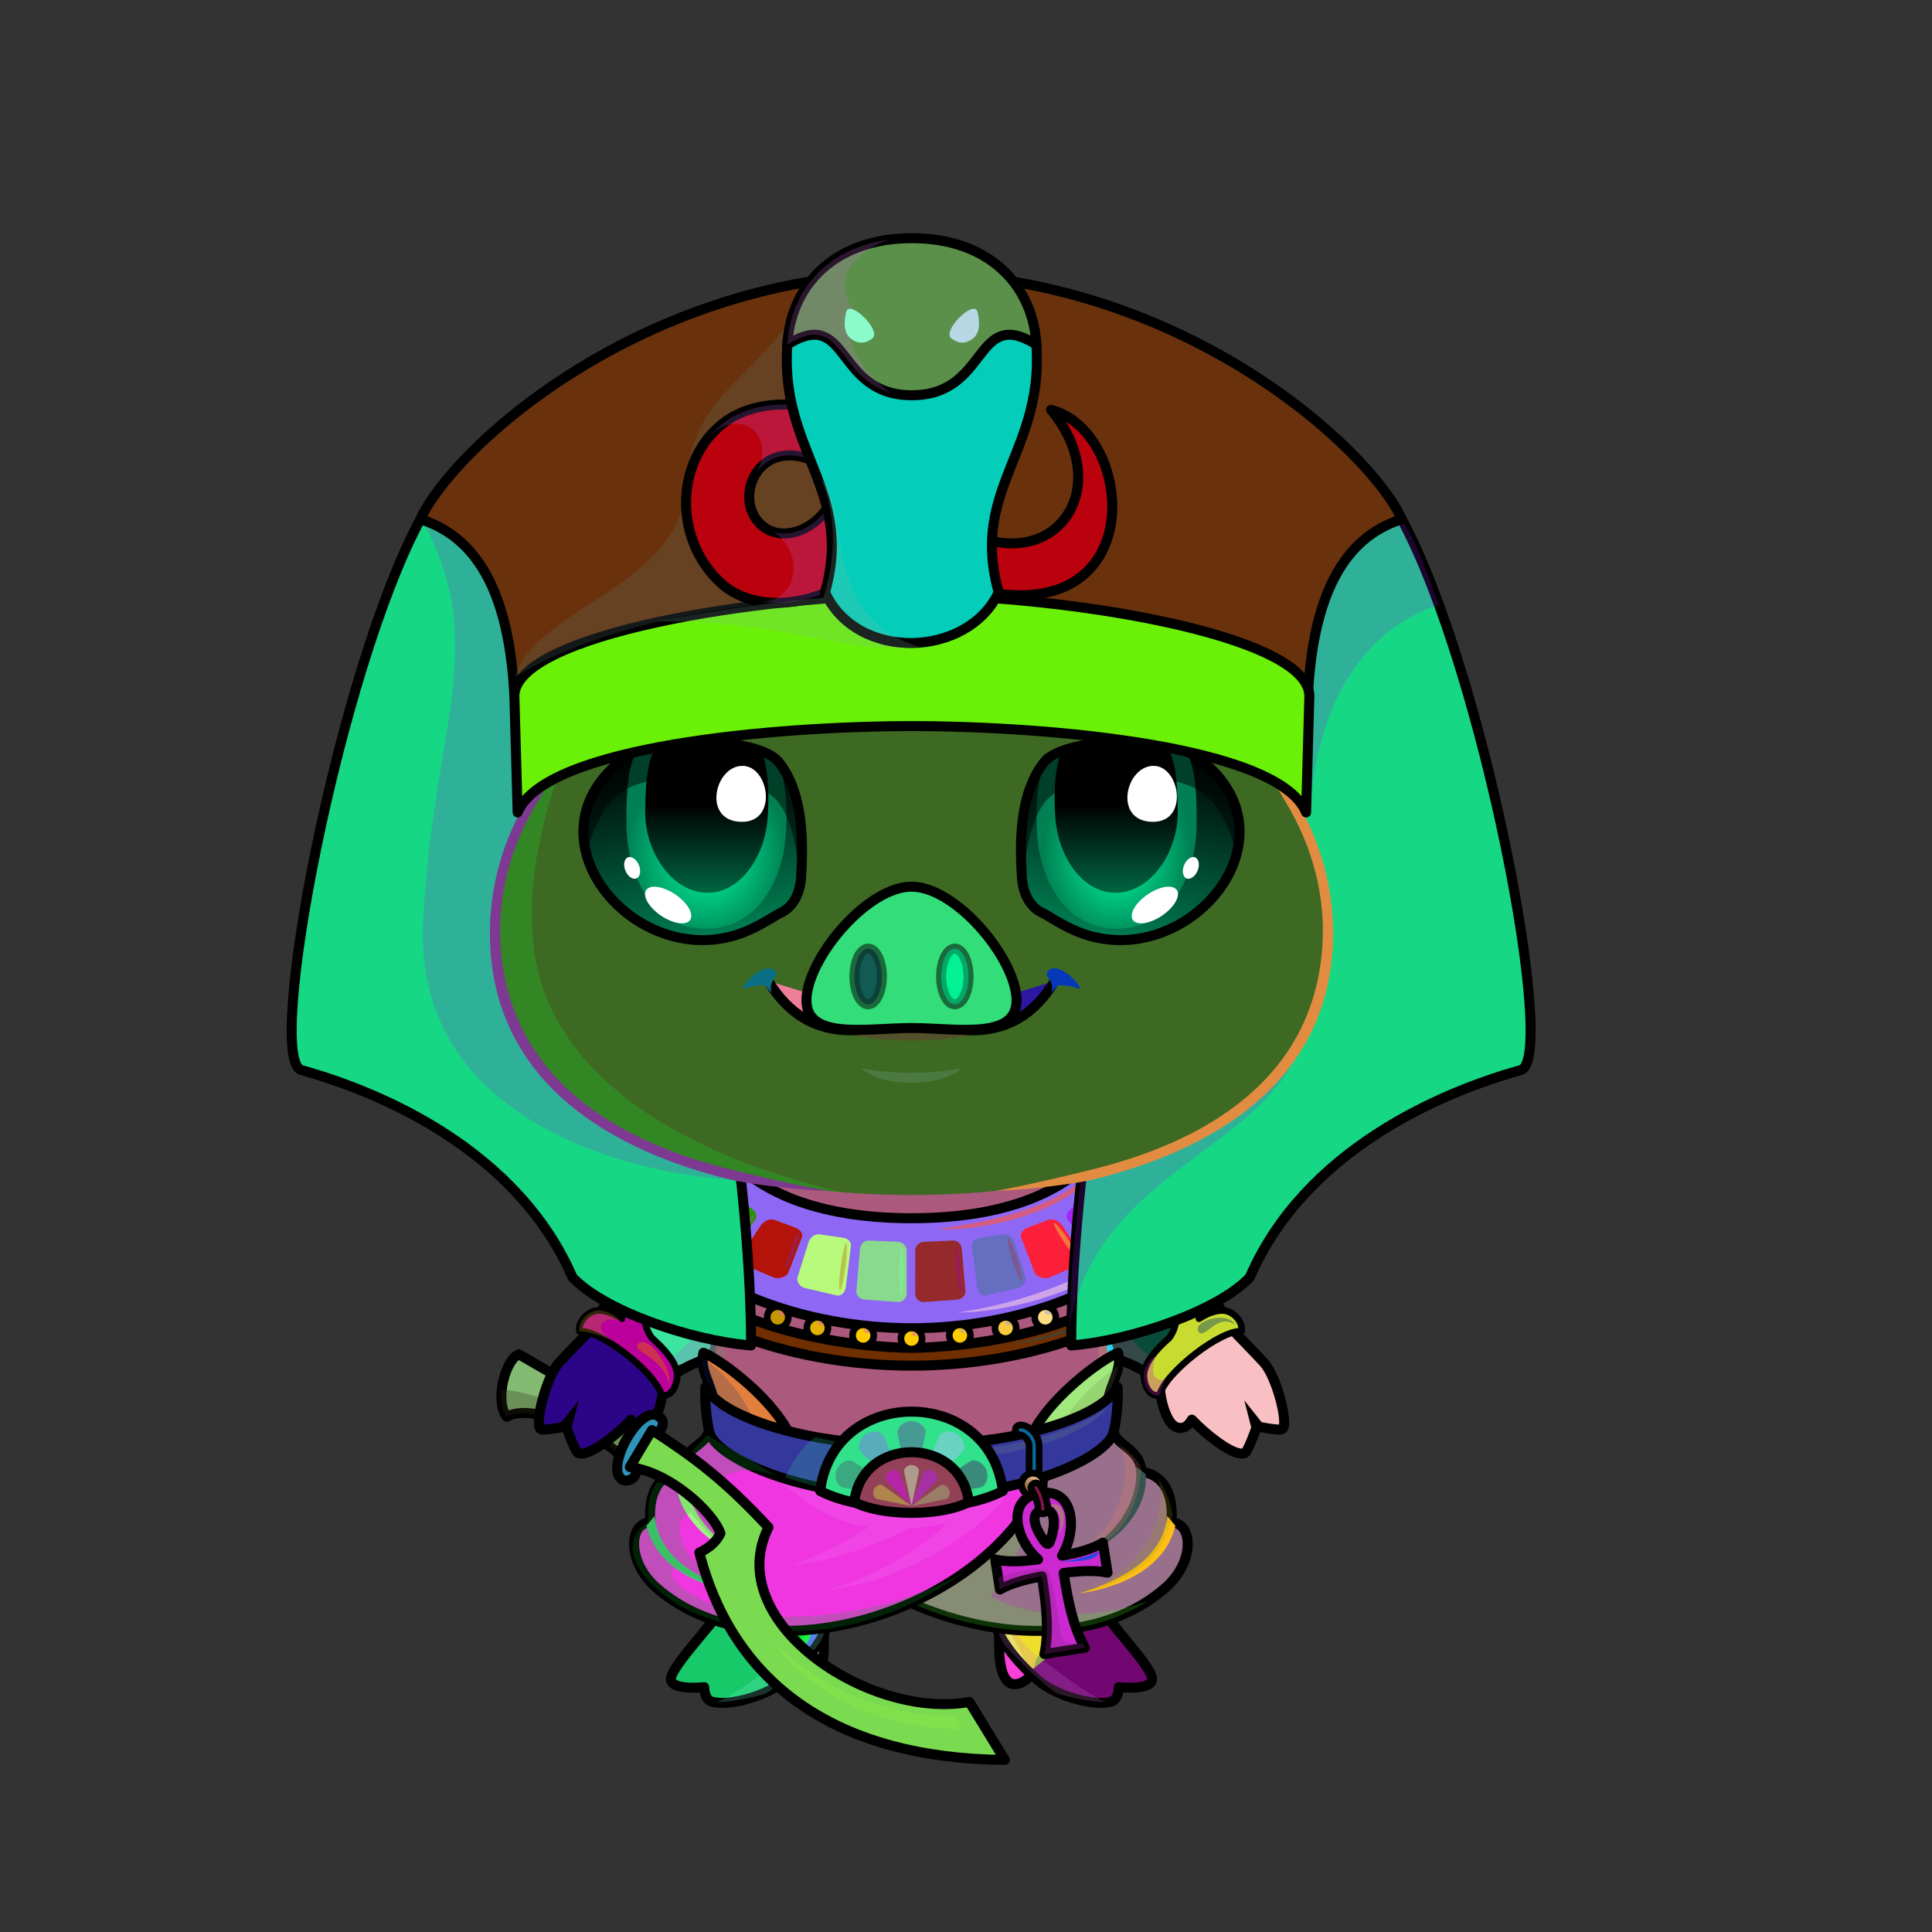 <svg xmlns="http://www.w3.org/2000/svg" xmlns:xlink="http://www.w3.org/1999/xlink" style="shape-rendering:geometricPrecision; text-rendering:geometricPrecision; image-rendering:optimizeQuality; fill-rule:evenodd; clip-rule:evenodd" version="1.1" viewBox="0 0 29000 29000" xml:space="preserve"><rect x="0" y="0" width="29000" height="29000" fill="#333333" stroke="none"/><defs><style type="text/css">.HatPharaohBack-Mediumfil23new {fill:url(#HatPharaohBack-Mediumid582new)}
.HatPharaohBack-Mediumfil24new {fill:url(#HatPharaohBack-Mediumid157new)}
.HatPharaohBack-Mediumfil25new {fill:url(#HatPharaohBack-Mediumid599new)}
.HatPharaohBack-Mediumfil26new {fill:url(#HatPharaohBack-Mediumid138new)}
.HatPharaohBack-Mediumfil27new {fill:url(#HatPharaohBack-Mediumid28new)}
.HatPharaohBack-Mediumfil28new {fill:url(#HatPharaohBack-Mediumid72new)}
.HatPharaohBack-Mediumfil29new {fill:url(#HatPharaohBack-Mediumid52new)}
.HatPharaohBack-Mediumfil30new {fill:url(#HatPharaohBack-Mediumid187new)}
.HatPharaohBack-Mediumfil31new {fill:white;fill-opacity:0.502}
.HatPharaohBack-Mediumfil32new {fill:white;fill-opacity:0.302}
.HatPharaohBack-Mediumfil14new {fill:black;fill-opacity:0.2}
.HatPharaohBack-Mediumfil33new {fill:none}
.HatPharaohBack-Mediumstr0new {stroke:black;stroke-width:150;stroke-linecap:round;stroke-linejoin:round}
.BraceletPharaoh-Mediumfil3new {fill:black;fill-opacity:0.302}
.BraceletPharaoh-Mediumfil31new {fill:white;fill-opacity:0.502}
.BraceletPharaoh-Mediumfil218new {fill:url(#BraceletPharaoh-Mediumid172new)}
.BraceletPharaoh-Mediumstr3new {stroke:black;stroke-width:100;stroke-linecap:round;stroke-linejoin:round}
.BraceletPharaoh-Mediumfil219new {fill:url(#BraceletPharaoh-Mediumid30new)}
.NecklacePharaoh-Mediumfil14new {fill:black;fill-opacity:0.2}
.NecklacePharaoh-Mediumfil84new {fill:black}
.NecklacePharaoh-Mediumfil537new {fill:url(#NecklacePharaoh-Mediumid50new)}
.NecklacePharaoh-Mediumfil538new {fill:url(#NecklacePharaoh-Mediumid12new)}
.NecklacePharaoh-Mediumfil539new {fill:url(#NecklacePharaoh-Mediumid186new)}
.NecklacePharaoh-Mediumfil540new {fill:url(#NecklacePharaoh-Mediumid69new)}
.NecklacePharaoh-Mediumfil541new {fill:url(#NecklacePharaoh-Mediumid78new)}
.NecklacePharaoh-Mediumfil543new {fill:url(#NecklacePharaoh-Mediumid180new)}
.NecklacePharaoh-Mediumfil544new {fill:url(#NecklacePharaoh-Mediumid194new)}
.NecklacePharaoh-Mediumfil545new {fill:url(#NecklacePharaoh-Mediumid202new)}
.NecklacePharaoh-Mediumfil546new {fill:url(#NecklacePharaoh-Mediumid26new)}
.NecklacePharaoh-Mediumfil31new {fill:white;fill-opacity:0.502}
.NecklacePharaoh-Mediumfil557new {fill:url(#NecklacePharaoh-Mediumid23new)}
.NecklacePharaoh-Mediumfil558new {fill:url(#NecklacePharaoh-Mediumid160new)}
.NecklacePharaoh-Mediumfil559new {fill:url(#NecklacePharaoh-Mediumid33new)}
.NecklacePharaoh-Mediumfil560new {fill:url(#NecklacePharaoh-Mediumid134new)}
.NecklacePharaoh-Mediumfil569new {fill:#A87300;fill-opacity:0.502}
.NecklacePharaoh-Mediumfil571new {fill:white;fill-opacity:0.4}
.NecklacePharaoh-Mediumfil572new {fill:white;fill-opacity:0.702}
.NecklacePharaoh-Mediumfil573new {fill:#917400;fill-opacity:0.502}
.NecklacePharaoh-Mediumfil535new {fill:url(#NecklacePharaoh-Mediumid66new)}
.NecklacePharaoh-Mediumstr0new {stroke:black;stroke-width:150;stroke-linecap:round;stroke-linejoin:round}
.NecklacePharaoh-Mediumfil83new {fill:white}
.NecklacePharaoh-Mediumfil536new {fill:url(#NecklacePharaoh-Mediumid195new)}
.NecklacePharaoh-Mediumfil33new {fill:none}
.NecklacePharaoh-Mediumfil542new {fill:url(#NecklacePharaoh-Mediumid79new)}
.NecklacePharaoh-Mediumfil547new {fill:#E2B200}
.NecklacePharaoh-Mediumstr4new {stroke:black;stroke-width:100}
.NecklacePharaoh-Mediumfil548new {fill:#C59700}
.NecklacePharaoh-Mediumfil549new {fill:#A97E00}
.NecklacePharaoh-Mediumfil550new {fill:#AF8300}
.NecklacePharaoh-Mediumfil551new {fill:#C79900}
.NecklacePharaoh-Mediumfil552new {fill:#E1B100}
.NecklacePharaoh-Mediumfil553new {fill:#FFCC00}
.NecklacePharaoh-Mediumfil554new {fill:url(#NecklacePharaoh-Mediumid132new)}
.NecklacePharaoh-Mediumfil555new {fill:url(#NecklacePharaoh-Mediumid19new)}
.NecklacePharaoh-Mediumfil556new {fill:url(#NecklacePharaoh-Mediumid103new)}
.NecklacePharaoh-Mediumfil561new {fill:#FFCC02}
.NecklacePharaoh-Mediumfil562new {fill:#FBC93F}
.NecklacePharaoh-Mediumfil563new {fill:#FDDD84}
.NecklacePharaoh-Mediumfil564new {fill:#FEEEC1}
.NecklacePharaoh-Mediumfil565new {fill:#FFEFB5}
.NecklacePharaoh-Mediumfil566new {fill:#FFE47F}
.NecklacePharaoh-Mediumfil567new {fill:#FFDA48}
.NecklacePharaoh-Mediumfil568new {fill:#FFD11B}
.NecklacePharaoh-Mediumfil570new {fill:url(#NecklacePharaoh-Mediumid102new)}
.HatPharaoh-Mediumfil824new {fill:url(#HatPharaoh-Mediumid40new)}
.HatPharaoh-Mediumfil32new {fill:white;fill-opacity:0.302}
.HatPharaoh-Mediumfil825new {fill:url(#HatPharaoh-Mediumid137new)}
.HatPharaoh-Mediumfil31new {fill:white;fill-opacity:0.502}
.HatPharaoh-Mediumfil826new {fill:url(#HatPharaoh-Mediumid126new)}
.HatPharaoh-Mediumfil827new {fill:url(#HatPharaoh-Mediumid77new)}
.HatPharaoh-Mediumfil828new {fill:url(#HatPharaoh-Mediumid27new)}
.HatPharaoh-Mediumfil829new {fill:url(#HatPharaoh-Mediumid177new)}
.HatPharaoh-Mediumfil830new {fill:url(#HatPharaoh-Mediumid533new)}
.HatPharaoh-Mediumfil14new {fill:black;fill-opacity:0.2}
.HatPharaoh-Mediumfil831new {fill:url(#HatPharaoh-Mediumid562new)}
.HatPharaoh-Mediumfil832new {fill:url(#HatPharaoh-Mediumid249new)}
.HatPharaoh-Mediumfil293new {fill:#FFFFCC;fill-opacity:0.502}
.HatPharaoh-Mediumfil833new {fill:url(#HatPharaoh-Mediumid248new)}
.HatPharaoh-Mediumfil834new {fill:#FFFFCC}
.HatPharaoh-Mediumfil84new {fill:black}
.HatPharaoh-Mediumfil33new {fill:none}
.HatPharaoh-Mediumstr0new {stroke:black;stroke-width:150;stroke-linecap:round;stroke-linejoin:round}
.WeaponPharaohBack-Mediumfil16 {fill:black;fill-opacity:0.302}
.WeaponPharaohBack-Mediumfil137 {fill:url(#WeaponPharaohBack-Mediumid92)}
.WeaponPharaohBack-Mediumstr1 {stroke:black;stroke-width:150;stroke-linecap:round;stroke-linejoin:round}
.WeaponPharaoh-Mediumfil139 {fill:url(#WeaponPharaoh-Mediumid3)}
.WeaponPharaoh-Mediumfil134 {fill:#805123;fill-opacity:0.302}
.WeaponPharaoh-Mediumfil135 {fill:white;fill-opacity:0.6}
.WeaponPharaoh-Mediumfil136 {fill:#805123;fill-opacity:0.2}
.WeaponPharaoh-Mediumfil138 {fill:url(#WeaponPharaoh-Mediumid57)}
.WeaponPharaoh-Mediumstr1 {stroke:black;stroke-width:150;stroke-linecap:round;stroke-linejoin:round}
.WeaponPharaoh-Mediumfil3 {fill:none}
.AccessoryPharaohfil4 {fill:black;fill-opacity:0.302}
.AccessoryPharaohfil44 {fill:white}
.AccessoryPharaohfil46 {fill:url(#AccessoryPharaohid98);fill-rule:nonzero}
.AccessoryPharaohstr4 {stroke:black;stroke-width:100}
.AccessoryPharaohfil47 {fill:url(#AccessoryPharaohid81)}
.AccessoryPharaohstr1 {stroke:black;stroke-width:150;stroke-linecap:round;stroke-linejoin:round}
.AccessoryPharaohfil48 {fill:url(#AccessoryPharaohid138);fill-rule:nonzero}
.AccessoryPharaohfil49 {fill:url(#AccessoryPharaohid128);fill-rule:nonzero}
.Tail-Pig0fil0 {fill:none}
.RightFoot-Pig0fil37 {fill:#fffbfa}
.RightFoot-Pig0fil38 {fill:#ad8373}
.RightFoot-Pig0fil39 {fill:url(#RightFoot-Pig0id227)}
.RightFoot-Pig0fil40 {fill:black}
.RightFoot-Pig0fil10 {fill:black;fill-opacity:0.2}
.RightFoot-Pig0fil0 {fill:none}
.RightFoot-Pig0str2 {stroke:black;stroke-width:150;stroke-linecap:round;stroke-linejoin:round}
.RightLeg-Pig0fil52 {fill:url(#RightLeg-Pig0id37)}
.RightLeg-Pig0fil10 {fill:black;fill-opacity:0.2}
.RightLeg-Pig0fil0 {fill:none}
.RightLeg-Pig0str2 {stroke:black;stroke-width:150;stroke-linecap:round;stroke-linejoin:round}
.LeftFoot-Pig0fil37 {fill:#fffbfa}
.LeftFoot-Pig0fil38 {fill:#ad8373}
.LeftFoot-Pig0fil57 {fill:url(#LeftFoot-Pig0id220)}
.LeftFoot-Pig0fil40 {fill:black}
.LeftFoot-Pig0fil10 {fill:black;fill-opacity:0.2}
.LeftFoot-Pig0fil0 {fill:none}
.LeftFoot-Pig0str2 {stroke:black;stroke-width:150;stroke-linecap:round;stroke-linejoin:round}
.LeftLeg-Pig0fil62 {fill:url(#LeftLeg-Pig0id49)}
.LeftLeg-Pig0fil10 {fill:black;fill-opacity:0.2}
.LeftLeg-Pig0fil0 {fill:none}
.LeftLeg-Pig0str2 {stroke:black;stroke-width:150;stroke-linecap:round;stroke-linejoin:round}
.RightHand-Pig0fil68 {fill:url(#RightHand-Pig0id57)}
.RightHand-Pig0fil10 {fill:black;fill-opacity:0.2}
.RightHand-Pig0fil0 {fill:none}
.RightHand-Pig0str0 {stroke:black;stroke-width:150;stroke-linecap:round;stroke-linejoin:round}
.RightPaw-Pig0fil74 {fill:url(#RightPaw-Pig0id25)}
.RightPaw-Pig0fil10 {fill:black;fill-opacity:0.2}
.RightPaw-Pig0fil75 {fill:url(#RightPaw-Pig0id217)}
.RightPaw-Pig0fil40 {fill:black}
.RightPaw-Pig0fil0 {fill:none}
.RightPaw-Pig0str2 {stroke:black;stroke-width:150;stroke-linecap:round;stroke-linejoin:round}
.LeftHand-Pig0fil79 {fill:url(#LeftHand-Pig0id22)}
.LeftHand-Pig0fil10 {fill:black;fill-opacity:0.2}
.LeftHand-Pig0fil0 {fill:none}
.LeftHand-Pig0str0 {stroke:black;stroke-width:150;stroke-linecap:round;stroke-linejoin:round}
.Body-Pig0fil83 {fill:url(#Body-Pig0id42)}
.Body-Pig0fil10 {fill:black;fill-opacity:0.2}
.Body-Pig0fil84 {fill:black;fill-rule:nonzero}
.LeftPaw-Pig0fil91 {fill:url(#LeftPaw-Pig0id70)}
.LeftPaw-Pig0fil10 {fill:black;fill-opacity:0.2}
.LeftPaw-Pig0fil92 {fill:url(#LeftPaw-Pig0id209)}
.LeftPaw-Pig0fil40 {fill:black}
.LeftPaw-Pig0fil0 {fill:none}
.LeftPaw-Pig0str2 {stroke:black;stroke-width:150;stroke-linecap:round;stroke-linejoin:round}
.Head-Pig0fil160 {fill:url(#Head-Pig0id50)}
.Head-Pig0fil10 {fill:black;fill-opacity:0.2}
.Head-Pig0fil84 {fill:black;fill-rule:nonzero}
.Mouth-Pig0fil26 {fill:black;fill-opacity:0.302}
.Mouth-Pig0fil169 {fill:black}
.Mouth-Pig0fil170 {fill:black;fill-rule:nonzero;fill-opacity:0.302}
.Mouth-Pig0fil0 {fill:none}
.Mouth-Pig0str0 {stroke:black;stroke-width:150;stroke-linecap:round;stroke-linejoin:round}
.EyesClosed-Pig5fil38 {fill:#ad8373}
.EyesClosed-Pig5fil10 {fill:black;fill-opacity:0.2}
.EyesClosed-Pig5fil84 {fill:black;fill-rule:nonzero}
.Eyes-Pig5fil203 {fill:url(#Eyes-Pig5id162)}
.Eyes-Pig5fil204 {fill:url(#Eyes-Pig5id206)}
.Eyes-Pig5fil205 {fill:url(#Eyes-Pig5id120)}
.Eyes-Pig5fil148 {fill:black;fill-opacity:0.502}
.Eyes-Pig5fil173 {fill:white}
.Eyes-Pig5fil206 {fill:url(#Eyes-Pig5id174)}
.Eyes-Pig5fil207 {fill:url(#Eyes-Pig5id205)}
.Eyes-Pig5fil208 {fill:url(#Eyes-Pig5id98)}
.Eyes-Pig5fil0 {fill:none}
.Eyes-Pig5str0 {stroke:black;stroke-width:150;stroke-linecap:round;stroke-linejoin:round}
.Moustache-Pig0fil0 {fill:none}
.Nose-Pig0fil236 {fill:url(#Nose-Pig0id201)}
.Nose-Pig0str0 {stroke:black;stroke-width:150;stroke-linecap:round;stroke-linejoin:round}
.Nose-Pig0fil26 {fill:black;fill-opacity:0.302}
.Nose-Pig0str3 {stroke:black;stroke-width:150;stroke-linecap:round;stroke-linejoin:round;stroke-opacity:0.302}
.Nose-Pig0fil237 {fill:none}
</style><linearGradient gradientUnits="userSpaceOnUse" id="HatPharaohBack-Mediumid582new" x1="13594.4" x2="13758.1" y1="6706.36" y2="20171">
   <stop offset="0" style="stop-opacity:1; stop-color:#9999FF"/>
   <stop offset="0.212" style="stop-opacity:1; stop-color:#6C6BD6"/>
   <stop offset="0.651" style="stop-opacity:1; stop-color:#5956B0"/>
   <stop offset="1" style="stop-opacity:1; stop-color:#9999FF"/>
  </linearGradient><linearGradient gradientUnits="userSpaceOnUse" id="HatPharaohBack-Mediumid157new" x1="21604.9" x2="19977.8" xlink:href="#HatPharaohBack-Mediumid72new" y1="11175.9" y2="9644.56">
  </linearGradient><linearGradient gradientUnits="userSpaceOnUse" id="HatPharaohBack-Mediumid599new" x1="13571.4" x2="13781.1" xlink:href="#HatPharaohBack-Mediumid72new" y1="14037.4" y2="13001.6">
  </linearGradient><linearGradient gradientUnits="userSpaceOnUse" id="HatPharaohBack-Mediumid138new" x1="21220.3" x2="17861.5" xlink:href="#HatPharaohBack-Mediumid52new" y1="15410.3" y2="18176.3">
  </linearGradient><linearGradient gradientUnits="userSpaceOnUse" id="HatPharaohBack-Mediumid28new" x1="16695.3" x2="18150.8" xlink:href="#HatPharaohBack-Mediumid27new" y1="20301.6" y2="18991.6">
  </linearGradient><linearGradient gradientUnits="userSpaceOnUse" id="HatPharaohBack-Mediumid187new" x1="9201.65" x2="10657.2" xlink:href="#HatPharaohBack-Mediumid27new" y1="20301.6" y2="18991.6">
  </linearGradient><linearGradient gradientUnits="userSpaceOnUse" id="BraceletPharaoh-Mediumid172new" x1="8823.17" x2="10220.8" xlink:href="#BraceletPharaoh-Mediumid12new" y1="19642.4" y2="20548.2">
  </linearGradient><linearGradient gradientUnits="userSpaceOnUse" id="BraceletPharaoh-Mediumid30new" x1="17113.9" x2="18511.5" xlink:href="#BraceletPharaoh-Mediumid12new" y1="20548.2" y2="19642.4">
  </linearGradient><linearGradient gradientUnits="userSpaceOnUse" id="NecklacePharaoh-Mediumid50new" x1="10754.9" x2="16609" y1="20070.8" y2="17232.4">
   <stop offset="0" style="stop-opacity:1; stop-color:#001A4F"/>
   <stop offset="0.369" style="stop-opacity:1; stop-color:#122E8E"/>
   <stop offset="0.702" style="stop-opacity:1; stop-color:#3E5BDE"/>
   <stop offset="1" style="stop-opacity:1; stop-color:#003399"/>
  </linearGradient><linearGradient gradientUnits="userSpaceOnUse" id="NecklacePharaoh-Mediumid12new" x1="9435.59" x2="17928.3" y1="18932.2" y2="18932.2">
   <stop offset="0" style="stop-opacity:1; stop-color:#FFCC00"/>
   <stop offset="0.188" style="stop-opacity:1; stop-color:#9E7400"/>
   <stop offset="0.412" style="stop-opacity:1; stop-color:#FFCC00"/>
   <stop offset="0.639" style="stop-opacity:1; stop-color:#FBC32C"/>
   <stop offset="0.812" style="stop-opacity:1; stop-color:#FFF6DB"/>
   <stop offset="1" style="stop-opacity:1; stop-color:#FFCC00"/>
  </linearGradient><linearGradient gradientUnits="userSpaceOnUse" id="NecklacePharaoh-Mediumid186new" x1="10645.6" x2="9966.58" y1="17609.3" y2="18178">
   <stop offset="0" style="stop-opacity:1; stop-color:#FF5500"/>
   <stop offset="1" style="stop-opacity:1; stop-color:#C4340C"/>
  </linearGradient><linearGradient gradientUnits="userSpaceOnUse" id="NecklacePharaoh-Mediumid69new" x1="17217.4" x2="16898.1" y1="17510.5" y2="18276.8">
   <stop offset="0" style="stop-opacity:1; stop-color:#9191FF"/>
   <stop offset="1" style="stop-opacity:1; stop-color:#4D48F0"/>
  </linearGradient><linearGradient gradientUnits="userSpaceOnUse" id="NecklacePharaoh-Mediumid78new" x1="10658.8" x2="16705.1" y1="17930.7" y2="17930.7">
   <stop offset="0" style="stop-opacity:1; stop-color:#FFCC00"/>
   <stop offset="0.188" style="stop-opacity:1; stop-color:#9E7400"/>
   <stop offset="0.412" style="stop-opacity:1; stop-color:#FFCC00"/>
   <stop offset="0.639" style="stop-opacity:1; stop-color:#FBC32C"/>
   <stop offset="0.812" style="stop-opacity:1; stop-color:#FFF4D4"/>
   <stop offset="1" style="stop-opacity:1; stop-color:#FFCC00"/>
  </linearGradient><linearGradient gradientUnits="userSpaceOnUse" id="NecklacePharaoh-Mediumid180new" x1="13517.5" x2="12947.3" y1="18778.8" y2="19385.8">
   <stop offset="0" style="stop-opacity:1; stop-color:#FF5500"/>
   <stop offset="1" style="stop-opacity:1; stop-color:#C43008"/>
  </linearGradient><linearGradient gradientUnits="userSpaceOnUse" id="NecklacePharaoh-Mediumid194new" x1="12685.6" x2="12054.8" y1="18701.5" y2="19272.7">
   <stop offset="0" style="stop-opacity:1; stop-color:#4646E3"/>
   <stop offset="1" style="stop-opacity:1; stop-color:#342FC4"/>
  </linearGradient><linearGradient gradientUnits="userSpaceOnUse" id="NecklacePharaoh-Mediumid202new" x1="11960.9" x2="11213.8" y1="18495.2" y2="18993.2">
   <stop offset="0" style="stop-opacity:1; stop-color:#ED4700"/>
   <stop offset="1" style="stop-opacity:1; stop-color:#C72E0C"/>
  </linearGradient><linearGradient gradientUnits="userSpaceOnUse" id="NecklacePharaoh-Mediumid26new" x1="11237.1" x2="10502.7" y1="18104" y2="18664.5">
   <stop offset="0" style="stop-opacity:1; stop-color:#6666FF"/>
   <stop offset="1" style="stop-opacity:1; stop-color:#433ED4"/>
  </linearGradient><linearGradient gradientUnits="userSpaceOnUse" id="NecklacePharaoh-Mediumid23new" x1="14399.5" x2="13829.4" y1="18778.7" y2="19385.9">
   <stop offset="0" style="stop-opacity:1; stop-color:#6666FF"/>
   <stop offset="1" style="stop-opacity:1; stop-color:#413BDB"/>
  </linearGradient><linearGradient gradientUnits="userSpaceOnUse" id="NecklacePharaoh-Mediumid160new" x1="15311.1" x2="14676.3" y1="18704.3" y2="19269.8">
   <stop offset="0" style="stop-opacity:1; stop-color:#FF6600"/>
   <stop offset="1" style="stop-opacity:1; stop-color:#EB4300"/>
  </linearGradient><linearGradient gradientUnits="userSpaceOnUse" id="NecklacePharaoh-Mediumid33new" x1="15446.6" x2="16106.5" y1="19040.6" y2="18447.8">
   <stop offset="0" style="stop-opacity:1; stop-color:#7878FF"/>
   <stop offset="1" style="stop-opacity:1; stop-color:#A09EFF"/>
  </linearGradient><linearGradient gradientUnits="userSpaceOnUse" id="NecklacePharaoh-Mediumid134new" x1="16225.9" x2="16762.1" y1="18748.2" y2="18020.4">
   <stop offset="0" style="stop-opacity:1; stop-color:#F06000"/>
   <stop offset="1" style="stop-opacity:1; stop-color:#FF7A45"/>
  </linearGradient><linearGradient gradientUnits="userSpaceOnUse" id="NecklacePharaoh-Mediumid66new" x1="17251.8" x2="12190.4" y1="22016.6" y2="23842">
   <stop offset="0" style="stop-opacity:1; stop-color:white"/>
   <stop offset="0.259" style="stop-opacity:1; stop-color:white"/>
   <stop offset="0.659" style="stop-opacity:1; stop-color:#E8E8E8"/>
   <stop offset="1" style="stop-opacity:1; stop-color:#C8C8C8"/>
  </linearGradient><linearGradient gradientUnits="userSpaceOnUse" id="NecklacePharaoh-Mediumid195new" x1="11512.2" x2="10933.3" y1="20376.1" y2="21571.1">
   <stop offset="0" style="stop-opacity:1; stop-color:white"/>
   <stop offset="0.4" style="stop-opacity:1; stop-color:#E8E8E8"/>
   <stop offset="1" style="stop-opacity:1; stop-color:#C8C8C8"/>
  </linearGradient><linearGradient gradientUnits="userSpaceOnUse" id="NecklacePharaoh-Mediumid79new" x1="8903.82" x2="18460.1" y1="19329.3" y2="19329.3">
   <stop offset="0" style="stop-opacity:1; stop-color:#FFCC00"/>
   <stop offset="0.188" style="stop-opacity:1; stop-color:#9E7400"/>
   <stop offset="0.412" style="stop-opacity:1; stop-color:#FFCC00"/>
   <stop offset="0.651" style="stop-opacity:1; stop-color:#FBC32C"/>
   <stop offset="0.812" style="stop-opacity:1; stop-color:#FFF9E5"/>
   <stop offset="1" style="stop-opacity:1; stop-color:#FFCC00"/>
  </linearGradient><linearGradient gradientUnits="userSpaceOnUse" id="NecklacePharaoh-Mediumid132new" x1="13512.7" x2="11738.1" y1="21097.5" y2="24761.2">
   <stop offset="0" style="stop-opacity:1; stop-color:white"/>
   <stop offset="0.42" style="stop-opacity:1; stop-color:white"/>
   <stop offset="0.769" style="stop-opacity:1; stop-color:#E8E8E8"/>
   <stop offset="1" style="stop-opacity:1; stop-color:#C8C8C8"/>
  </linearGradient><linearGradient gradientUnits="userSpaceOnUse" id="NecklacePharaoh-Mediumid19new" x1="10583.9" x2="16780" y1="21638.4" y2="21638.4">
   <stop offset="0" style="stop-opacity:1; stop-color:#FFCC00"/>
   <stop offset="0.141" style="stop-opacity:1; stop-color:#9E7400"/>
   <stop offset="0.459" style="stop-opacity:1; stop-color:#FFCC00"/>
   <stop offset="0.69" style="stop-opacity:1; stop-color:#FBC32C"/>
   <stop offset="0.839" style="stop-opacity:1; stop-color:#FFF6DB"/>
   <stop offset="1" style="stop-opacity:1; stop-color:#FFCC00"/>
  </linearGradient><linearGradient gradientUnits="userSpaceOnUse" id="NecklacePharaoh-Mediumid103new" x1="12310.8" x2="15053" xlink:href="#NecklacePharaoh-Mediumid102new" y1="21914.5" y2="21914.5">
  </linearGradient><linearGradient gradientUnits="userSpaceOnUse" id="HatPharaoh-Mediumid40new" x1="14883.3" x2="12469.2" y1="3307.82" y2="11240">
   <stop offset="0" style="stop-opacity:1; stop-color:#9999FF"/>
   <stop offset="0.722" style="stop-opacity:1; stop-color:#6865EB"/>
   <stop offset="1" style="stop-opacity:1; stop-color:#6161E8"/>
  </linearGradient><linearGradient gradientUnits="userSpaceOnUse" id="HatPharaoh-Mediumid137new" x1="8851.91" x2="10633.3" y1="9036.66" y2="5333.34">
   <stop offset="0" style="stop-opacity:1; stop-color:#C4C472"/>
   <stop offset="0.6" style="stop-opacity:1; stop-color:#EFEF96"/>
   <stop offset="1" style="stop-opacity:1; stop-color:#FFFFCC"/>
  </linearGradient><linearGradient gradientUnits="userSpaceOnUse" id="HatPharaoh-Mediumid126new" x1="12708.8" x2="14643.7" y1="8812.95" y2="4790.43">
   <stop offset="0" style="stop-opacity:1; stop-color:#C4C472"/>
   <stop offset="0.51" style="stop-opacity:1; stop-color:#F1F19C"/>
   <stop offset="1" style="stop-opacity:1; stop-color:#FFFFCC"/>
  </linearGradient><linearGradient gradientUnits="userSpaceOnUse" id="HatPharaoh-Mediumid77new" x1="6505.42" x2="8227.64" y1="9829.68" y2="7648.2">
   <stop offset="0" style="stop-opacity:1; stop-color:#D4D48A"/>
   <stop offset="0.459" style="stop-opacity:1; stop-color:#D3D48B"/>
   <stop offset="1" style="stop-opacity:1; stop-color:#EEEE94"/>
  </linearGradient><linearGradient gradientUnits="userSpaceOnUse" id="HatPharaoh-Mediumid27new" x1="16173.5" x2="19046.3" y1="8477.79" y2="5892.21">
   <stop offset="0" style="stop-opacity:1; stop-color:#EBEB8A"/>
   <stop offset="1" style="stop-opacity:1; stop-color:#FFFFCC"/>
  </linearGradient><linearGradient gradientUnits="userSpaceOnUse" id="HatPharaoh-Mediumid177new" x1="19015" x2="20956.8" xlink:href="#HatPharaoh-Mediumid27new" y1="9612.75" y2="7865.13">
  </linearGradient><linearGradient gradientUnits="userSpaceOnUse" id="HatPharaoh-Mediumid533new" x1="7720.61" x2="19654.2" xlink:href="#HatPharaoh-Mediumid78new" y1="10563.4" y2="10563.4">
  </linearGradient><linearGradient gradientUnits="userSpaceOnUse" id="HatPharaoh-Mediumid562new" x1="10453.3" x2="16540.7" xlink:href="#HatPharaoh-Mediumid557new" y1="7277.45" y2="7843.03">
  </linearGradient><linearGradient gradientUnits="userSpaceOnUse" id="HatPharaoh-Mediumid249new" x1="13687.4" x2="13687.4" y1="4093.58" y2="9668.09">
   <stop offset="0" style="stop-opacity:1; stop-color:#936A15"/>
   <stop offset="0.4" style="stop-opacity:1; stop-color:#FFCC00"/>
   <stop offset="0.631" style="stop-opacity:1; stop-color:#FFF4D4"/>
   <stop offset="1" style="stop-opacity:1; stop-color:#FFCC00"/>
  </linearGradient><linearGradient gradientUnits="userSpaceOnUse" id="HatPharaoh-Mediumid248new" x1="11841.9" x2="15532.9" y1="4780.9" y2="4726.71">
   <stop offset="0" style="stop-opacity:1; stop-color:#936A15"/>
   <stop offset="0.431" style="stop-opacity:1; stop-color:#FFCC00"/>
   <stop offset="0.859" style="stop-opacity:1; stop-color:#FEF0C4"/>
   <stop offset="1" style="stop-opacity:1; stop-color:#FFF3D1"/>
  </linearGradient><linearGradient gradientUnits="userSpaceOnUse" id="WeaponPharaohBack-Mediumid92" x1="8002.27" x2="9256.41" xlink:href="#WeaponPharaohBack-Mediumid57" y1="20483.9" y2="21852.6">
  </linearGradient><linearGradient gradientUnits="userSpaceOnUse" id="WeaponPharaoh-Mediumid3" x1="11978.7" x2="12557.5" y1="21452.7" y2="26430.3">
   <stop offset="0" style="stop-opacity:1; stop-color:#E6C54E"/>
   <stop offset="0.522" style="stop-opacity:1; stop-color:#FFF7DB"/>
   <stop offset="0.561" style="stop-opacity:1; stop-color:#F6D86B"/>
   <stop offset="0.741" style="stop-opacity:1; stop-color:#FFFBED"/>
   <stop offset="0.922" style="stop-opacity:1; stop-color:#F8E290"/>
   <stop offset="1" style="stop-opacity:1; stop-color:#F7D651"/>
  </linearGradient><linearGradient gradientUnits="userSpaceOnUse" id="WeaponPharaoh-Mediumid57" x1="9851.64" x2="9364.24" y1="21369" y2="22087.3">
   <stop offset="0" style="stop-opacity:1; stop-color:#BA8E36"/>
   <stop offset="1" style="stop-opacity:1; stop-color:#69562F"/>
  </linearGradient><linearGradient gradientUnits="userSpaceOnUse" id="AccessoryPharaohid98" x1="15419.2" x2="15419.2" y1="21388.8" y2="22300.9">
   <stop offset="0" style="stop-opacity:1; stop-color:#FFCC99"/>
   <stop offset="1" style="stop-opacity:1; stop-color:#855E3A"/>
  </linearGradient><linearGradient gradientUnits="userSpaceOnUse" id="AccessoryPharaohid81" x1="14953" x2="16610.6" y1="23706.7" y2="23526.2">
   <stop offset="0" style="stop-opacity:1; stop-color:#936A15"/>
   <stop offset="0.322" style="stop-opacity:1; stop-color:#FBC32C"/>
   <stop offset="0.702" style="stop-opacity:1; stop-color:#FFF6DB"/>
   <stop offset="1" style="stop-opacity:1; stop-color:#FFCC00"/>
  </linearGradient><linearGradient gradientUnits="userSpaceOnUse" id="AccessoryPharaohid138" x1="15638.6" x2="15368.6" xlink:href="#AccessoryPharaohid98" y1="22174.9" y2="22393.2">
  </linearGradient><linearGradient gradientUnits="userSpaceOnUse" id="AccessoryPharaohid128" x1="15601.5" x2="15601.5" xlink:href="#AccessoryPharaohid98" y1="22258.3" y2="22723.7">
  </linearGradient><linearGradient gradientUnits="objectBoundingBox" id="RightFoot-Pig0id227" x1="50%" x2="50%" xlink:href="#RightFoot-Pig0id0" y1="100%" y2="0%">
  </linearGradient><linearGradient gradientUnits="objectBoundingBox" id="RightLeg-Pig0id37" x1="50%" x2="50%" xlink:href="#RightLeg-Pig0id2" y1="100%" y2="0%">
  </linearGradient><linearGradient gradientUnits="objectBoundingBox" id="LeftFoot-Pig0id220" x1="50%" x2="50%" xlink:href="#LeftFoot-Pig0id0" y1="100%" y2="0%">
  </linearGradient><linearGradient gradientUnits="objectBoundingBox" id="LeftLeg-Pig0id49" x1="50%" x2="50%" xlink:href="#LeftLeg-Pig0id2" y1="100%" y2="0%">
  </linearGradient><linearGradient gradientUnits="objectBoundingBox" id="RightHand-Pig0id57" x1="30.124%" x2="69.876%" xlink:href="#RightHand-Pig0id22" y1="2.322%" y2="97.678%">
  </linearGradient><linearGradient gradientUnits="objectBoundingBox" id="RightPaw-Pig0id25" x1="81.883%" x2="18.117%" y1="89.198%" y2="10.802%">
   <stop offset="0" style="stop-opacity:1; stop-color:#d1b0a3"/>
   <stop offset="0.62" style="stop-opacity:1; stop-color:#f7d8cc"/>
   <stop offset="1" style="stop-opacity:1; stop-color:#f7d8cc"/>
  </linearGradient><linearGradient gradientUnits="objectBoundingBox" id="RightPaw-Pig0id217" x1="50%" x2="50%" xlink:href="#RightPaw-Pig0id0" y1="100%" y2="0%">
  </linearGradient><linearGradient gradientUnits="objectBoundingBox" id="LeftHand-Pig0id22" x1="69.876%" x2="30.124%" y1="2.322%" y2="97.678%">
   <stop offset="0" style="stop-opacity:1; stop-color:#d1b0a3"/>
   <stop offset="0.02" style="stop-opacity:1; stop-color:#d1b0a3"/>
   <stop offset="0.922" style="stop-opacity:1; stop-color:#f7d8cc"/>
   <stop offset="1" style="stop-opacity:1; stop-color:#f7d8cc"/>
  </linearGradient><linearGradient gradientUnits="objectBoundingBox" id="Body-Pig0id42" x1="50%" x2="50%" y1="0%" y2="100%">
   <stop offset="0" style="stop-opacity:1; stop-color:#d1b0a3"/>
   <stop offset="0.031" style="stop-opacity:1; stop-color:#d1b0a3"/>
   <stop offset="0.529" style="stop-opacity:1; stop-color:#f7d8cc"/>
   <stop offset="1" style="stop-opacity:1; stop-color:#fffbfa"/>
  </linearGradient><linearGradient gradientUnits="objectBoundingBox" id="LeftPaw-Pig0id70" x1="18.117%" x2="81.883%" xlink:href="#LeftPaw-Pig0id25" y1="89.198%" y2="10.802%">
  </linearGradient><linearGradient gradientUnits="objectBoundingBox" id="LeftPaw-Pig0id209" x1="50%" x2="50%" xlink:href="#LeftPaw-Pig0id0" y1="100%" y2="0%">
  </linearGradient><linearGradient gradientUnits="objectBoundingBox" id="Head-Pig0id50" x1="50%" x2="50%" xlink:href="#Head-Pig0id3" y1="100%" y2="0%">
  </linearGradient><linearGradient gradientUnits="userSpaceOnUse" id="Eyes-Pig5id162" x1="16678.2" x2="17291.3" xlink:href="#Eyes-Pig5id148" y1="14123.7" y2="11147.1">
  </linearGradient><radialGradient cx="16760.4" cy="12833.7" fx="16760.4" fy="12833.7" gradientTransform="matrix(0.836 -0 -0 1 2750 0)" gradientUnits="userSpaceOnUse" id="Eyes-Pig5id206" r="1333.41" xlink:href="#Eyes-Pig5id205">
  </radialGradient><linearGradient gradientUnits="userSpaceOnUse" id="Eyes-Pig5id120" x1="16754.4" x2="16754.4" xlink:href="#Eyes-Pig5id45" y1="11189.8" y2="13400.8">
  </linearGradient><linearGradient gradientUnits="userSpaceOnUse" id="Eyes-Pig5id174" x1="10682.4" x2="10075.9" xlink:href="#Eyes-Pig5id148" y1="14127.3" y2="11143.4">
  </linearGradient><linearGradient gradientUnits="userSpaceOnUse" id="Eyes-Pig5id98" x1="10609.5" x2="10609.5" xlink:href="#Eyes-Pig5id45" y1="11189.8" y2="13400.8">
  </linearGradient><linearGradient gradientUnits="userSpaceOnUse" id="Nose-Pig0id201" x1="13681.9" x2="13681.9" xlink:href="#Nose-Pig0id151" y1="13309.5" y2="15458">
  </linearGradient><linearGradient gradientUnits="userSpaceOnUse" id="HatPharaohBack-Mediumid72new" x1="7374.66" x2="5747.56" y1="11175.9" y2="9644.56">
   <stop offset="0" style="stop-opacity:1; stop-color:#C4C472"/>
   <stop offset="0.678" style="stop-opacity:1; stop-color:#EFEF96"/>
   <stop offset="1" style="stop-opacity:1; stop-color:#FFFFCC"/>
  </linearGradient><linearGradient gradientUnits="userSpaceOnUse" id="HatPharaohBack-Mediumid52new" x1="9531.64" x2="6148.48" y1="15400.2" y2="18186.4">
   <stop offset="0" style="stop-opacity:1; stop-color:#C4C472"/>
   <stop offset="0.431" style="stop-opacity:1; stop-color:#EFEF96"/>
   <stop offset="1" style="stop-opacity:1; stop-color:#FFFFCC"/>
  </linearGradient><linearGradient gradientUnits="userSpaceOnUse" id="HatPharaohBack-Mediumid27new" x1="16173.5" x2="19046.3" y1="8477.79" y2="5892.21">
   <stop offset="0" style="stop-opacity:1; stop-color:#EBEB8A"/>
   <stop offset="1" style="stop-opacity:1; stop-color:#FFFFCC"/>
  </linearGradient><linearGradient gradientUnits="userSpaceOnUse" id="BraceletPharaoh-Mediumid12new" x1="9435.59" x2="17928.3" y1="18932.2" y2="18932.2">
   <stop offset="0" style="stop-opacity:1; stop-color:#FFCC00"/>
   <stop offset="0.188" style="stop-opacity:1; stop-color:#9E7400"/>
   <stop offset="0.412" style="stop-opacity:1; stop-color:#FFCC00"/>
   <stop offset="0.639" style="stop-opacity:1; stop-color:#FBC32C"/>
   <stop offset="0.812" style="stop-opacity:1; stop-color:#FFF6DB"/>
   <stop offset="1" style="stop-opacity:1; stop-color:#FFCC00"/>
  </linearGradient><linearGradient gradientUnits="userSpaceOnUse" id="NecklacePharaoh-Mediumid102new" x1="12821.8" x2="14542" y1="22253.7" y2="22253.7">
   <stop offset="0" style="stop-opacity:1; stop-color:#936A15"/>
   <stop offset="0.322" style="stop-opacity:1; stop-color:#FBC32C"/>
   <stop offset="0.702" style="stop-opacity:1; stop-color:#FFF6DB"/>
   <stop offset="1" style="stop-opacity:1; stop-color:#FFCC00"/>
  </linearGradient><linearGradient gradientUnits="userSpaceOnUse" id="HatPharaoh-Mediumid78new" x1="10658.8" x2="16705.1" y1="17930.7" y2="17930.7">
   <stop offset="0" style="stop-opacity:1; stop-color:#FFCC00"/>
   <stop offset="0.188" style="stop-opacity:1; stop-color:#9E7400"/>
   <stop offset="0.412" style="stop-opacity:1; stop-color:#FFCC00"/>
   <stop offset="0.639" style="stop-opacity:1; stop-color:#FBC32C"/>
   <stop offset="0.812" style="stop-opacity:1; stop-color:#FFF4D4"/>
   <stop offset="1" style="stop-opacity:1; stop-color:#FFCC00"/>
  </linearGradient><linearGradient gradientUnits="userSpaceOnUse" id="HatPharaoh-Mediumid557new" x1="10174.4" x2="16787.7" y1="6912.45" y2="7526.89">
   <stop offset="0" style="stop-opacity:1; stop-color:#FFCC00"/>
   <stop offset="0.341" style="stop-opacity:1; stop-color:#9E7400"/>
   <stop offset="0.502" style="stop-opacity:1; stop-color:#FFCC00"/>
   <stop offset="0.761" style="stop-opacity:1; stop-color:#FBC32C"/>
   <stop offset="1" style="stop-opacity:1; stop-color:#FFF3D1"/>
  </linearGradient><linearGradient gradientUnits="userSpaceOnUse" id="WeaponPharaohBack-Mediumid57" x1="9851.64" x2="9364.24" y1="21369" y2="22087.3">
   <stop offset="0" style="stop-opacity:1; stop-color:#BA8E36"/>
   <stop offset="1" style="stop-opacity:1; stop-color:#69562F"/>
  </linearGradient><linearGradient gradientUnits="userSpaceOnUse" id="RightFoot-Pig0id0" x1="16257.8" x2="16257.8" y1="21560.3" y2="23683.4">
   <stop offset="0" style="stop-opacity:1; stop-color:#ad8373"/>
   <stop offset="1" style="stop-opacity:1; stop-color:#d4afa1"/>
  </linearGradient><linearGradient gradientUnits="userSpaceOnUse" id="RightLeg-Pig0id2" x1="11782.6" x2="11782.6" y1="24212.9" y2="21311.8">
   <stop offset="0" style="stop-opacity:1; stop-color:#fffbfa"/>
   <stop offset="0.388" style="stop-opacity:1; stop-color:#fffbfa"/>
   <stop offset="1" style="stop-opacity:1; stop-color:#f7d8cc"/>
  </linearGradient><linearGradient gradientUnits="userSpaceOnUse" id="LeftFoot-Pig0id0" x1="16257.8" x2="16257.8" y1="21560.3" y2="23683.4">
   <stop offset="0" style="stop-opacity:1; stop-color:#ad8373"/>
   <stop offset="1" style="stop-opacity:1; stop-color:#d4afa1"/>
  </linearGradient><linearGradient gradientUnits="userSpaceOnUse" id="LeftLeg-Pig0id2" x1="11782.6" x2="11782.6" y1="24212.9" y2="21311.8">
   <stop offset="0" style="stop-opacity:1; stop-color:#fffbfa"/>
   <stop offset="0.388" style="stop-opacity:1; stop-color:#fffbfa"/>
   <stop offset="1" style="stop-opacity:1; stop-color:#f7d8cc"/>
  </linearGradient><linearGradient gradientUnits="objectBoundingBox" id="RightHand-Pig0id22" x1="69.876%" x2="30.124%" y1="2.322%" y2="97.678%">
   <stop offset="0" style="stop-opacity:1; stop-color:#d1b0a3"/>
   <stop offset="0.02" style="stop-opacity:1; stop-color:#d1b0a3"/>
   <stop offset="0.922" style="stop-opacity:1; stop-color:#f7d8cc"/>
   <stop offset="1" style="stop-opacity:1; stop-color:#f7d8cc"/>
  </linearGradient><linearGradient gradientUnits="userSpaceOnUse" id="RightPaw-Pig0id0" x1="16257.8" x2="16257.8" y1="21560.3" y2="23683.4">
   <stop offset="0" style="stop-opacity:1; stop-color:#ad8373"/>
   <stop offset="1" style="stop-opacity:1; stop-color:#d4afa1"/>
  </linearGradient><linearGradient gradientUnits="objectBoundingBox" id="LeftPaw-Pig0id25" x1="81.883%" x2="18.117%" y1="89.198%" y2="10.802%">
   <stop offset="0" style="stop-opacity:1; stop-color:#d1b0a3"/>
   <stop offset="0.62" style="stop-opacity:1; stop-color:#f7d8cc"/>
   <stop offset="1" style="stop-opacity:1; stop-color:#f7d8cc"/>
  </linearGradient><linearGradient gradientUnits="userSpaceOnUse" id="LeftPaw-Pig0id0" x1="16257.8" x2="16257.8" y1="21560.3" y2="23683.4">
   <stop offset="0" style="stop-opacity:1; stop-color:#ad8373"/>
   <stop offset="1" style="stop-opacity:1; stop-color:#d4afa1"/>
  </linearGradient><linearGradient gradientUnits="userSpaceOnUse" id="Head-Pig0id3" x1="18922.8" x2="18922.8" y1="11187.2" y2="5413.87">
   <stop offset="0" style="stop-opacity:1; stop-color:#d1b0a3"/>
   <stop offset="0.388" style="stop-opacity:1; stop-color:#f7d8cc"/>
   <stop offset="1" style="stop-opacity:1; stop-color:#fffbfa"/>
  </linearGradient><linearGradient gradientUnits="userSpaceOnUse" id="Eyes-Pig5id148" x1="16641" x2="17334.4" y1="14255.9" y2="11076.2">
   <stop offset="0" style="stop-opacity:1; stop-color:#008053"/>
   <stop offset="1" style="stop-opacity:1; stop-color:black"/>
  </linearGradient><radialGradient cx="10603.5" cy="12833.7" fx="10603.5" fy="12833.7" gradientTransform="matrix(-0.88 -0 -0 1 19934 0)" gradientUnits="userSpaceOnUse" id="Eyes-Pig5id205" r="1364.99">
   <stop offset="0" style="stop-opacity:1; stop-color:#00ffa5"/>
   <stop offset="1" style="stop-opacity:1; stop-color:#008053"/>
  </radialGradient><linearGradient gradientUnits="userSpaceOnUse" id="Eyes-Pig5id45" x1="16680.3" x2="16680.3" y1="11243.5" y2="13543.4">
   <stop offset="0" style="stop-opacity:1; stop-color:black"/>
   <stop offset="0.4" style="stop-opacity:1; stop-color:black"/>
   <stop offset="1" style="stop-opacity:1; stop-color:#006642"/>
  </linearGradient><linearGradient gradientUnits="userSpaceOnUse" id="Nose-Pig0id151" x1="13681.9" x2="13681.9" y1="13554.2" y2="15469.2">
   <stop offset="0" style="stop-opacity:1; stop-color:#FFCCCC"/>
   <stop offset="1" style="stop-opacity:1; stop-color:#DB9092"/>
  </linearGradient></defs><g id="Tail-Pig0">
  <rect class="Tail-Pig0fil0" height="900" width="900" x="13232" y="22153"/>
 </g><g id="RightFoot-Pig0">
  <path class="RightFoot-Pig0fil37" d="M16559 24190c54,65 143,233 174,292 62,268 -152,365 -298,365 -143,0 -686,-98 -894,289 -330,-192 -541,-572 -540,-565 -22,-43 -41,-85 -54,-126 -58,-176 -10,-247 31,-317 480,-107 1078,-83 1581,62z" style="fill:#eedf2c"/>
  <path class="RightFoot-Pig0fil38" d="M15011 24496c-3,101 -14,73 -14,176 -5,821 346,600 430,523 12,-11 59,-71 57,-73 -109,-146 -274,-300 -473,-626z" style="fill:#ff4a86"/>
  <path class="RightFoot-Pig0fil0 RightFoot-Pig0str2" d="M14995 24537c1,45 2,90 2,135 -5,821 346,600 430,523 4,-4 19,-23 37,-48" style="fill:#fa40da"/>
  <path class="RightFoot-Pig0fil39" d="M16756 24466c0,0 -225,-105 -294,-5 -54,78 49,353 -47,353 -106,0 -310,-245 -509,-215 -288,43 -418,429 -384,506 35,82 343,409 763,435 419,26 490,-14 487,-39 -3,-24 42,-150 42,-150 0,0 458,-59 491,-95 100,-109 -467,-691 -549,-790z" style="fill:#8cbd31"/>
  <polygon class="RightFoot-Pig0fil40" points="16740,25393 16571,24994 16934,25330 "/>
  <path class="RightFoot-Pig0fil0 RightFoot-Pig0str2" d="M16567 24189c147,241 633,739 718,969 84,231 -492,167 -492,167 0,0 5,189 -122,220 -281,70 -831,-103 -1075,-309 -49,-41 -99,-87 -150,-135" style="fill:#720772"/>
  <path class="RightFoot-Pig0fil0 RightFoot-Pig0str2" d="M16567 24189c45,73 121,170 208,277m-1262 697c-341,-311 -707,-789 -548,-1037" style="fill:#edfe56"/>
  <path class="RightFoot-Pig0fil10" d="M15252 24171c-250,336 427,769 691,965 282,210 555,378 651,406 -45,23 -445,-31 -727,-123 -179,-96 -710,-617 -803,-752 -94,-163 -147,-331 -119,-480 10,-21 22,-40 33,-59 85,-7 193,-3 274,43z" style="fill:#cd75d3"/>
 </g><g id="LeftFoot-Pig0">
  <path class="LeftFoot-Pig0fil37" d="M10805 24190c-54,65 -143,233 -174,292 -62,268 152,365 298,365 143,0 685,-98 894,289 330,-192 541,-572 540,-565 22,-43 40,-85 54,-126 58,-176 10,-247 -31,-317 -480,-107 -1078,-83 -1581,62z" style="fill:#09ea28"/>
  <path class="LeftFoot-Pig0fil38" d="M12353 24496c3,101 14,73 14,176 5,821 -346,600 -430,523 -12,-11 -59,-71 -57,-73 109,-146 274,-300 473,-626z" style="fill:#7d519d"/>
  <path class="LeftFoot-Pig0fil0 LeftFoot-Pig0str2" d="M12369 24537c-1,45 -2,90 -2,135 5,821 -346,600 -430,523 -4,-4 -19,-23 -37,-48" style="fill:#98c6ed"/>
  <path class="LeftFoot-Pig0fil57" d="M10608 24466c0,0 225,-105 294,-5 54,78 -49,353 47,353 106,0 309,-245 509,-215 288,43 418,429 384,506 -35,82 -343,409 -763,435 -419,26 -490,-14 -487,-39 3,-24 -42,-150 -42,-150 0,0 -458,-59 -491,-95 -101,-109 467,-691 549,-790z" style="fill:#37f8b7"/>
  <polygon class="LeftFoot-Pig0fil40" points="10624,25393 10793,24994 10430,25330 "/>
  <path class="LeftFoot-Pig0fil0 LeftFoot-Pig0str2" d="M10797 24189c-147,241 -633,739 -718,969 -85,231 492,167 492,167 0,0 -5,189 122,220 281,70 831,-103 1075,-309 49,-41 99,-87 150,-135" style="fill:#18c96a"/>
  <path class="LeftFoot-Pig0fil0 LeftFoot-Pig0str2" d="M10797 24189c-45,73 -121,170 -208,277m1262 697c341,-311 707,-789 548,-1037" style="fill:#4e62f6"/>
  <path class="LeftFoot-Pig0fil10" d="M12112 24171c250,336 -428,769 -691,965 -282,210 -555,378 -651,406 45,23 444,-31 727,-123 179,-96 710,-617 803,-752 94,-163 147,-331 119,-480 -10,-21 -22,-40 -33,-59 -85,-7 -193,-3 -274,43z" style="fill:#83fadc"/>
 </g><g id="RightLeg-Pig0">
  <path class="RightLeg-Pig0fil52" d="M16570 21416c0,0 1181,1189 570,2176 -128,221 -511,470 -581,598 -599,44 -1104,27 -1581,-62 45,-78 82,-155 -44,-376 -113,-198 -400,-446 -1252,-493 0,-147 0,-280 0,-522 373,-788 1598,-1745 2888,-1321z" style="fill:#ca8db3"/>
  <path class="RightLeg-Pig0fil10" d="M17192 23421c67,-141 106,-290 107,-439 2,-734 -540,-1374 -869,-1659l-157 688c26,45 52,90 79,136 387,-391 947,832 840,1274z" style="fill:#453fe6"/>
  <path class="RightLeg-Pig0fil0 RightLeg-Pig0str2" d="M16570 21416c303,324 585,778 689,1246 115,521 25,950 -408,1282 -95,72 -194,144 -284,245m-1602 -63c284,-396 -518,-875 -1283,-867" style="fill:#7c8478"/>
  <path class="RightLeg-Pig0fil10" d="M13760 23246c341,-28 1532,124 1607,584 27,166 -52,256 -115,341 -93,-12 -184,-26 -274,-43 40,-70 74,-140 -11,-313 -8,-22 -19,-42 -33,-62l0 -1c-104,-182 -357,-408 -1066,-479 -35,-9 -71,-18 -108,-27z" style="fill:#57a9d1"/>
 </g><g id="LeftLeg-Pig0">
  <path class="LeftLeg-Pig0fil62" d="M10794 21416c0,0 -1181,1189 -570,2176 128,221 511,470 581,598 599,44 1104,27 1581,-62 -45,-78 -82,-155 44,-376 113,-198 400,-446 1252,-493 0,-147 0,-280 0,-522 -373,-788 -1598,-1745 -2888,-1321z" style="fill:#461cc9"/>
  <path class="LeftLeg-Pig0fil10" d="M10172 23421c-67,-141 -106,-290 -107,-439 -2,-734 540,-1374 869,-1659l157 688c-26,45 -53,90 -79,136 -388,-391 -947,832 -840,1274z" style="fill:#644b4a"/>
  <path class="LeftLeg-Pig0fil0 LeftLeg-Pig0str2" d="M10794 21416c-303,324 -586,778 -689,1246 -115,521 -25,950 408,1282 95,72 193,144 284,245m1602 -63c-284,-396 517,-875 1283,-867" style="fill:#12ad3d"/>
  <path class="LeftLeg-Pig0fil10" d="M13604 23246c-341,-28 -1532,124 -1607,584 -27,166 52,256 115,341 93,-12 184,-26 274,-43 -40,-70 -74,-140 11,-313 8,-22 19,-42 33,-62l0 -1c104,-182 357,-408 1066,-479 35,-9 71,-18 108,-27z" style="fill:#6f35d5"/>
 </g><g id="RightHand-Pig0">
 <animateTransform additive="sum" attributeName="transform" dur="10" repeatCount="indefinite" type="translate" values="0;0 200;0;0 200;0;0 200;0;0 200;0"/>
  <path class="RightHand-Pig0fil68" d="M16231 17709c1005,345 1816,1398 2255,2162 -88,184 -847,720 -1129,836 -543,-402 -1045,-430 -1469,-362 -742,120 -1353,-1920 -931,-2545 422,-21 934,-40 1274,-91z" style="fill:#094b39"/>
  <path class="RightHand-Pig0fil10" d="M17342 20696c-537,-391 -1034,-418 -1454,-351 -171,28 -335,-59 -481,-217 -325,-472 753,-1098 1039,-656 258,399 723,837 1098,1116 3,2 22,18 34,27l-219 113c-8,-18 -14,-30 -17,-32z" style="fill:#e53d86"/>
  <path class="RightHand-Pig0fil0 RightHand-Pig0str0" d="M16477 20333c179,24 366,81 561,178 100,50 205,104 305,189m1121 -817c-161,-280 -388,-607 -632,-916 -422,-534 -963,-1039 -1601,-1258 -90,-31 -172,-59 -246,-84" style="fill:#6ffb23"/>
 </g><g id="LeftHand-Pig0">
 <animateTransform additive="sum" attributeName="transform" dur="10" repeatCount="indefinite" type="translate" values="0;0 200;0;0 200;0;0 200;0;0 200;0"/>
  <path class="LeftHand-Pig0fil79" d="M11133 17709c-1005,345 -1817,1398 -2255,2162 88,184 847,720 1128,836 544,-402 1046,-430 1470,-362 742,120 1352,-1920 931,-2545 -422,-21 -934,-40 -1274,-91z" style="fill:#3ce5a0"/>
  <path class="LeftHand-Pig0fil10" d="M10022 20696c537,-391 1034,-418 1454,-351 171,28 335,-59 481,-217 325,-472 -753,-1098 -1039,-656 -258,399 -723,837 -1098,1116 -3,2 -22,18 -34,27l219 113c8,-18 14,-30 17,-32z" style="fill:#d53fe4"/>
  <path class="LeftHand-Pig0fil0 LeftHand-Pig0str0" d="M10887 20333c-179,24 -366,81 -561,178 -100,50 -205,104 -305,189m-1121 -817c161,-280 388,-607 632,-916 422,-534 963,-1039 1601,-1258 90,-31 171,-59 246,-84" style="fill:#b5baee"/>
 </g><g id="Body-Pig0">
 <animateTransform additive="sum" attributeName="transform" dur="10" repeatCount="indefinite" type="translate" values="0;0 200;0;0 200;0;0 200;0;0 200;0"/>
  <path class="Body-Pig0fil83" d="M13682 23135c-1548,0 -2752,-291 -2993,-1956 -147,-1014 391,-2287 991,-3420 634,80 1289,123 2002,142 713,-19 1367,-62 2002,-142 600,1133 1137,2406 991,3420 -242,1665 -1445,1956 -2993,1956z" style="fill:#ab597c"/>
  <path class="Body-Pig0fil10" d="M12621 23067c-1016,-156 -1749,-629 -1932,-1888 -75,-519 29,-1106 229,-1707 -223,2001 402,3257 1703,3595z" style="fill:#54a75a"/>
  <path class="Body-Pig0fil84" d="M11012 22144c-250,-321 -348,-641 -397,-954 -59,-377 -24,-998 184,-1320 -78,421 -93,905 -36,1298 50,341 104,572 249,976z" style="fill:#59666c"/>
  <path class="Body-Pig0fil10" d="M14743 23067c1016,-156 1749,-629 1932,-1888 75,-519 -29,-1106 -229,-1707 223,2001 -402,3257 -1703,3595z" style="fill:#dad373"/>
  <path class="Body-Pig0fil84" d="M16352 22144c250,-321 347,-641 397,-954 59,-377 24,-998 -184,-1320 78,421 93,905 36,1298 -50,341 -104,572 -249,976z" style="fill:#28d5ee"/>
 </g><g id="WeaponPharaohBack-Medium">
 <animateTransform additive="sum" attributeName="transform" dur="10" repeatCount="indefinite" type="translate" values="0;0 200;0;0 200;0;0 200;0;0 200;0"/>
  <g id="_2301645286096">
   <path class="WeaponPharaohBack-Mediumfil137 WeaponPharaohBack-Mediumstr1" d="M9733 21374c0,0 -127,2 -278,-82 -191,-109 -1668,-964 -1668,-964 -199,81 -366,689 -182,938 364,-202 1193,176 1599,486 110,84 146,169 153,256 113,-190 263,-444 376,-634z" style="fill:#84bb73"/>
   <path class="WeaponPharaohBack-Mediumfil16" d="M7531 20863c-16,154 2,306 74,403 364,-202 1193,176 1599,486 109,84 146,169 153,256 68,-114 135,-228 203,-342 1,-21 2,-42 3,-63 -246,-72 -1407,-733 -2032,-740z" style="fill:#302c1a"/>
  </g>
 </g><g id="RightPaw-Pig0">
 <animateTransform additive="sum" attributeName="transform" dur="10" repeatCount="indefinite" type="translate" values="0;0 200;0;0 200;0;0 200;0;0 200;0"/>
  <path class="RightPaw-Pig0fil74" d="M18486 19871c155,269 247,281 434,498 211,244 446,948 341,1067 -34,39 -389,8 -389,8 -15,58 -145,373 -188,392 -161,73 -598,-324 -814,-554 -63,111 -195,178 -216,147 -79,-27 -146,-195 -211,-374 -34,-92 -45,-318 -86,-348 139,-387 621,-775 1129,-836z" style="fill:#872823"/>
  <path class="RightPaw-Pig0fil10" d="M17452 20518c31,24 62,48 92,70 4,3 39,31 43,34 13,14 26,28 39,43 79,93 97,228 104,283 2,13 3,21 4,24 -2,92 -166,169 -227,208 0,-8 -67,-223 -116,-364 0,-31 3,-54 -7,-90 -9,-6 -18,-13 -27,-19 23,-64 55,-127 95,-189z" style="fill:#94a44f"/>
  <path class="RightPaw-Pig0fil75" d="M18910 20358c-402,-76 -337,407 -242,635 -239,-309 -538,-414 -692,-297 -104,79 -113,131 -203,226 -99,104 -339,-108 -394,-184 -18,147 139,645 275,691 21,31 153,-36 216,-147 216,230 653,627 814,554 43,-19 173,-334 188,-392 0,0 355,31 389,-8 109,-123 -135,-862 -351,-1078z" style="fill:#576f7c"/>
  <path class="RightPaw-Pig0fil10" d="M18804 21498c-67,307 -352,47 -875,-255 4,66 -100,45 -131,-12 -41,-92 -52,-190 -68,-283 -88,22 -225,-79 -303,-156 -5,-5 -11,-11 -16,-16 49,174 144,541 243,653 90,2 173,-72 216,-147 199,212 579,572 803,508 84,-24 78,-133 131,-292z" style="fill:#129942"/>
  <path class="RightPaw-Pig0fil0 RightPaw-Pig0str2" d="M17136 20561c121,75 170,94 271,202 1,149 38,330 93,461 54,128 115,197 196,208 55,8 128,-6 194,-123 208,221 642,571 796,501 41,-19 164,-344 179,-400 0,0 356,75 389,38 86,-99 -94,-785 -280,-992 -109,-122 -404,-420 -409,-427 -68,-85 -123,-182 -179,-276" style="fill:#f9c0c3"/>
  <polygon class="RightPaw-Pig0fil40" points="18796,21484 18678,21021 18973,21393 "/>
 </g><g id="LeftPaw-Pig0">
 <animateTransform additive="sum" attributeName="transform" dur="10" repeatCount="indefinite" type="translate" values="0;0 200;0;0 200;0;0 200;0;0 200;0"/>
  <path class="LeftPaw-Pig0fil91" d="M8878 19871c-155,269 -247,281 -434,498 -211,244 -446,948 -341,1067 34,39 388,8 388,8 16,58 146,373 189,392 161,73 598,-324 814,-554 63,111 195,178 216,147 79,-27 146,-195 211,-374 34,-92 45,-318 85,-348 -138,-387 -621,-775 -1128,-836z" style="fill:#d4f2c4"/>
  <path class="LeftPaw-Pig0fil10" d="M9912 20518c-31,24 -62,48 -92,70 -4,3 -39,31 -43,34 -14,14 -27,28 -39,43 -79,93 -97,228 -104,283 -2,13 -3,21 -4,24 2,92 166,169 226,208 0,-8 68,-223 117,-364 -1,-31 -3,-54 7,-90 9,-6 18,-13 26,-19 -22,-64 -54,-127 -94,-189z" style="fill:#065361"/>
  <path class="LeftPaw-Pig0fil92" d="M8454 20358c401,-76 337,407 242,635 239,-309 538,-414 692,-297 104,79 113,131 203,226 99,104 339,-108 394,-184 18,147 -140,645 -275,691 -21,31 -153,-36 -216,-147 -216,230 -653,627 -814,554 -43,-19 -173,-334 -189,-392 0,0 -354,31 -388,-8 -109,-123 135,-862 351,-1078z" style="fill:#4178ea"/>
  <path class="LeftPaw-Pig0fil10" d="M8560 21498c67,307 352,47 875,-255 -5,66 100,45 131,-12 40,-92 52,-190 68,-283 88,22 225,-79 303,-156 5,-5 11,-11 16,-16 -49,174 -144,541 -243,653 -90,2 -173,-72 -216,-147 -199,212 -579,572 -803,508 -84,-24 -79,-133 -131,-292z" style="fill:#f352c4"/>
  <path class="LeftPaw-Pig0fil0 LeftPaw-Pig0str2" d="M10228 20561c-121,75 -170,94 -272,202 0,149 -37,330 -92,461 -55,128 -115,197 -196,208 -55,8 -128,-6 -194,-123 -208,221 -642,571 -797,501 -41,-19 -163,-344 -178,-400 0,0 -356,75 -389,38 -86,-99 94,-785 280,-992 109,-122 404,-420 409,-427 68,-85 123,-182 179,-276" style="fill:#2c0487"/>
  <polygon class="LeftPaw-Pig0fil40" points="8568,21484 8686,21021 8391,21393 "/>
 </g><g id="BraceletPharaoh-Medium">
 <animateTransform additive="sum" attributeName="transform" dur="10" repeatCount="indefinite" type="translate" values="0;0 200;0;0 200;0;0 200;0;0 200;0"/>
  <g>
   <path class="BraceletPharaoh-Mediumfil218new BraceletPharaoh-Mediumstr3new" d="M8699 19985c293,-34 1138,607 1231,958 151,34 239,-159 234,-304 -5,-192 -207,-404 -378,-554 -149,-194 -140,-492 -1,-574 110,-65 302,-31 349,109 46,139 -154,304 -303,201 61,118 213,144 301,127 185,-35 253,-265 198,-411 -96,-254 -395,-349 -638,-261 -198,72 -369,267 -354,518 -138,-91 -291,-138 -394,-120 -147,27 -273,185 -245,311z" style="fill:#bc009b"/>
   <path class="BraceletPharaoh-Mediumfil3new" d="M8699 19985c88,-10 346,63 497,147 -358,-221 -95,-398 124,-297 -60,-76 -243,-190 -376,-161 -146,32 -273,185 -245,311z" style="fill:#a9851c"/>
   <path class="BraceletPharaoh-Mediumfil31new" d="M10047 20791c-63,-407 -577,-505 -475,-614 158,-169 524,376 475,614z" style="fill:#de6308"/>
  </g>
  <path class="BraceletPharaoh-Mediumfil219new BraceletPharaoh-Mediumstr3new" d="M18635 19985c-293,-34 -1137,607 -1231,958 -151,34 -238,-159 -234,-304 6,-192 207,-404 378,-554 149,-194 140,-492 2,-574 -111,-65 -302,-31 -349,109 -47,139 154,304 303,201 -62,118 -213,144 -302,127 -184,-35 -252,-265 -197,-411 96,-254 394,-349 638,-261 198,72 369,267 354,518 138,-91 290,-138 394,-120 147,27 272,185 244,311z" style="fill:#c8dc2f"/>
  <path class="BraceletPharaoh-Mediumfil3new" d="M17499 20696c-56,75 -78,185 -95,247 -151,34 -238,-159 -234,-304 3,-86 74,-251 176,-279 -76,190 -46,415 153,336z" style="fill:#ce18c5"/>
  <path class="BraceletPharaoh-Mediumfil31new" d="M18538 19886c-261,-187 -459,229 -545,107 -112,-158 430,-329 545,-107z" style="fill:#255766"/>
 </g><g id="NecklacePharaoh-Medium">
 <animateTransform additive="sum" attributeName="transform" dur="10" repeatCount="indefinite" type="translate" values="0;0 200;0;0 200;0;0 200;0;0 200;0"/>
  <path class="NecklacePharaoh-Mediumfil535new NecklacePharaoh-Mediumstr0new" d="M11614 22028c743,2123 4247,3249 5884,1801 445,-393 406,-979 85,-975 25,-271 -18,-698 -448,-764 -36,-403 -449,-369 -440,-712 -1795,214 -3286,436 -5081,650z" style="fill:#98708c"/>
  <path class="NecklacePharaoh-Mediumfil14new" d="M13084 23747c1275,800 3022,1019 4147,285 -699,252 -1704,295 -2363,-66 355,-489 599,-1042 734,-1612 -772,443 -1746,950 -2518,1393z" style="fill:#41fc1b"/>
  <path class="NecklacePharaoh-Mediumfil84new" d="M17643 22903c-141,598 -762,919 -1454,1018 714,-218 1269,-562 1333,-1164 40,49 81,97 121,146z" style="fill:#ffbf15"/>
  <path class="NecklacePharaoh-Mediumfil84new" d="M17197 22126c56,640 -647,1209 -1092,1215 627,-191 1016,-841 941,-1331 46,39 105,78 151,116z" style="fill:#385452"/>
  <path class="NecklacePharaoh-Mediumfil83new NecklacePharaoh-Mediumstr0new" d="M15441 21642c232,-614 1091,-1240 1342,-1337 79,294 -200,560 -149,859 -273,133 -920,344 -1193,478z" style="fill:#a1e97d"/>
  <path class="NecklacePharaoh-Mediumfil14new" d="M16789 20501c-37,220 -195,431 -155,663 -161,78 -450,183 -717,284 166,-379 523,-705 872,-947z" style="fill:#6f8349"/>
  <path class="NecklacePharaoh-Mediumfil536new NecklacePharaoh-Mediumstr0new" d="M11901 21642c-233,-614 -1091,-1240 -1342,-1337 -79,294 200,560 148,859 274,133 921,344 1194,478z" style="fill:#e27f3c"/>
  <path class="NecklacePharaoh-Mediumfil14new" d="M10557 20380c-72,290 201,488 150,784 146,71 400,165 645,257 -148,-381 -344,-691 -795,-1041z" style="fill:#042378"/>
  <path class="NecklacePharaoh-Mediumfil537new" d="M13682 18286c-1272,0 -2254,-318 -2787,-952 -480,226 -975,466 -1459,691 871,1323 2659,1869 4246,1944 1587,-75 3375,-621 4246,-1944 -484,-225 -979,-465 -1459,-691 -533,634 -1515,952 -2787,952z" style="fill:#6a5942"/>
  <path class="NecklacePharaoh-Mediumfil538new" d="M9722 17895c-140,65 -136,60 -286,130 871,1323 2659,1869 4246,1944 1587,-75 3375,-621 4246,-1944 -150,-70 -146,-65 -286,-130 -563,1015 -2351,1753 -3960,1753 -1609,0 -3397,-738 -3960,-1753z" style="fill:#7d8e6d"/>
  <path class="NecklacePharaoh-Mediumfil539new" d="M10546 17513l231 222c52,50 46,141 -11,183l-448 336c-57,42 -171,15 -215,-41l-303 -391 746 -309z" style="fill:#bfbf00"/>
  <path class="NecklacePharaoh-Mediumfil540new" d="M16818 17513l-231 222c-52,50 -46,141 11,183l448 336c57,42 171,15 214,-41l304 -391 -746 -309z" style="fill:#9d034d"/>
  <path class="NecklacePharaoh-Mediumfil541new" d="M13682 18286c-1272,0 -2245,-337 -2778,-971 -114,54 -137,58 -245,109 566,783 1688,1122 3023,1122 1335,0 2457,-339 3023,-1122 -108,-51 -131,-55 -245,-109 -533,634 -1506,971 -2778,971z" style="fill:#30de42"/>
  <path class="NecklacePharaoh-Mediumfil33new NecklacePharaoh-Mediumstr0new" d="M13682 18286c-1272,0 -2235,-327 -2769,-962 -479,227 -993,476 -1477,701 871,1323 2657,1912 4246,1912 1589,0 3375,-589 4246,-1912 -484,-225 -998,-474 -1477,-701 -534,635 -1497,962 -2769,962z" style="fill:#8e68f5"/>
  <path class="NecklacePharaoh-Mediumfil542new NecklacePharaoh-Mediumstr0new" d="M9147 18160c-79,36 -160,74 -243,113 871,1602 3001,2226 4778,2226 1777,0 3907,-624 4778,-2226 -84,-39 -164,-77 -243,-113 -891,1473 -2849,2039 -4535,2073 -1686,-34 -3644,-600 -4535,-2073z" style="fill:#702f00"/>
  <path class="NecklacePharaoh-Mediumfil543new" d="M13038 18621l441 19c71,3 129,59 130,130l1 644c0,71 -59,135 -130,130l-495 -36c-71,-5 -136,-58 -130,-130l53 -627c6,-71 59,-133 130,-130z" style="fill:#8ada8d"/>
  <path class="NecklacePharaoh-Mediumfil544new" d="M12304 18528l356 52c71,11 121,61 112,132l-76 612c-9,71 -69,137 -138,121l-479 -112c-69,-17 -129,-96 -107,-164l167 -529c22,-68 95,-122 165,-112z" style="fill:#b8fa7c"/>
  <path class="NecklacePharaoh-Mediumfil545new" d="M11621 18309l310 115c67,25 131,84 105,151l-203 528c-26,67 -153,101 -219,73l-399 -169c-65,-28 -107,-145 -67,-204l272 -409c40,-59 134,-110 201,-85z" style="fill:#b31309"/>
  <path class="NecklacePharaoh-Mediumfil546new" d="M11065 17997l208 137c60,39 107,113 65,171l-315 444c-42,58 -152,77 -210,37l-376 -257c-59,-40 -71,-157 -15,-202l418 -337c56,-45 165,-32 225,7z" style="fill:#2c9000"/>
  <circle class="NecklacePharaoh-Mediumfil547new NecklacePharaoh-Mediumstr4new" cx="12270" cy="19933" r="159"/>
  <circle class="NecklacePharaoh-Mediumfil548new NecklacePharaoh-Mediumstr4new" cx="11674" cy="19773" r="159"/>
  <circle class="NecklacePharaoh-Mediumfil549new NecklacePharaoh-Mediumstr4new" cx="11100" cy="19540" r="159"/>
  <circle class="NecklacePharaoh-Mediumfil550new NecklacePharaoh-Mediumstr4new" cx="10589" cy="19283" r="159"/>
  <circle class="NecklacePharaoh-Mediumfil551new NecklacePharaoh-Mediumstr4new" cx="10123" cy="18989" r="159"/>
  <circle class="NecklacePharaoh-Mediumfil552new NecklacePharaoh-Mediumstr4new" cx="9717" cy="18597" r="159"/>
  <circle class="NecklacePharaoh-Mediumfil553new NecklacePharaoh-Mediumstr4new" cx="9374" cy="18232" r="159"/>
  <path class="NecklacePharaoh-Mediumfil554new NecklacePharaoh-Mediumstr0new" d="M15732 22028c-743,2123 -4246,3249 -5883,1801 -446,-393 -407,-979 -86,-975 -25,-271 19,-698 448,-764 37,-403 450,-369 441,-712 1794,214 3286,436 5080,650z" style="fill:#f036e0"/>
  <path class="NecklacePharaoh-Mediumfil14new" d="M12420 23860c1178,-104 2510,-982 2795,-1600 -741,11 -3009,-129 -3751,-119 471,143 715,662 1571,781 -290,204 -655,387 -1117,558 514,-26 1210,-283 1726,-536 204,-7 503,-66 569,-73 -432,421 -1144,814 -1793,989z" style="fill:#f67ffc"/>
  <path class="NecklacePharaoh-Mediumfil555new NecklacePharaoh-Mediumstr0new" d="M13682 22458c-1807,0 -2943,-621 -3028,-946 -55,-168 -83,-620 -64,-693 253,484 1631,881 3092,881 1461,0 2839,-397 3092,-881 19,73 -9,525 -64,693 -85,325 -1221,946 -3028,946z" style="fill:#34379b"/>
  <path class="NecklacePharaoh-Mediumfil31new" d="M14614 21885c771,-91 1652,-315 2030,-775 -601,439 -1509,598 -2076,652 20,49 29,80 46,123z" style="fill:#53608d"/>
  <path class="NecklacePharaoh-Mediumfil14new" d="M13411 22453c-719,-25 -1168,-121 -1624,-278 97,-216 283,-517 456,-602 460,111 668,110 1229,124l-61 756z" style="fill:#28dfab"/>
  <path class="NecklacePharaoh-Mediumfil556new NecklacePharaoh-Mediumstr0new" d="M12311 22380c96,-792 726,-1191 1371,-1191 645,0 1275,399 1371,1191 -662,347 -2080,347 -2742,0z" style="fill:#32e18b"/>
  <path class="NecklacePharaoh-Mediumfil557new" d="M14308 18621l-440 19c-71,3 -130,59 -130,130l-1 644c0,71 59,135 130,130l495 -36c71,-5 136,-58 130,-130l-54 -627c-6,-71 -58,-133 -130,-130z" style="fill:#96292b"/>
  <path class="NecklacePharaoh-Mediumfil558new" d="M15059 18528l-355 52c-71,11 -121,61 -112,132l76 612c8,71 68,137 138,121l478 -112c70,-17 130,-96 108,-164l-168 -529c-21,-68 -94,-122 -165,-112z" style="fill:#656ebf"/>
  <path class="NecklacePharaoh-Mediumfil559new" d="M15742 18309l-309 115c-67,25 -131,84 -105,151l203 528c25,67 153,101 219,73l399 -169c65,-28 106,-145 67,-204l-272 -409c-40,-59 -135,-110 -202,-85z" style="fill:#fb1f3a"/>
  <path class="NecklacePharaoh-Mediumfil560new" d="M16299 17997l-208 137c-60,39 -107,113 -65,171l315 444c42,58 152,77 210,37l376 -257c59,-40 71,-157 15,-202l-418 -337c-56,-45 -166,-32 -225,7z" style="fill:#a325fb"/>
  <circle class="NecklacePharaoh-Mediumfil553new NecklacePharaoh-Mediumstr4new" cx="13682" cy="20092" r="159"/>
  <circle class="NecklacePharaoh-Mediumfil561new NecklacePharaoh-Mediumstr4new" cx="12956" cy="20045" r="159"/>
  <circle class="NecklacePharaoh-Mediumfil553new NecklacePharaoh-Mediumstr4new" cx="14408" cy="20045" r="159"/>
  <circle class="NecklacePharaoh-Mediumfil562new NecklacePharaoh-Mediumstr4new" cx="15094" cy="19933" r="159"/>
  <circle class="NecklacePharaoh-Mediumfil563new NecklacePharaoh-Mediumstr4new" cx="15690" cy="19773" r="159"/>
  <circle class="NecklacePharaoh-Mediumfil564new NecklacePharaoh-Mediumstr4new" cx="16264" cy="19540" r="159"/>
  <circle class="NecklacePharaoh-Mediumfil565new NecklacePharaoh-Mediumstr4new" cx="16775" cy="19283" r="159"/>
  <circle class="NecklacePharaoh-Mediumfil566new NecklacePharaoh-Mediumstr4new" cx="17241" cy="18989" r="159"/>
  <circle class="NecklacePharaoh-Mediumfil567new NecklacePharaoh-Mediumstr4new" cx="17647" cy="18597" r="159"/>
  <circle class="NecklacePharaoh-Mediumfil568new NecklacePharaoh-Mediumstr4new" cx="17990" cy="18232" r="159"/>
  <path class="NecklacePharaoh-Mediumfil84new" d="M9703 22903c142,598 763,919 1455,1018 -714,-218 -1270,-562 -1333,-1164 -41,49 -81,97 -122,146z" style="fill:#49c679"/>
  <path class="NecklacePharaoh-Mediumfil84new" d="M10150 22126c-57,640 647,1209 1091,1215 -626,-191 -1016,-841 -940,-1331 -46,39 -105,78 -151,116z" style="fill:#a2f385"/>
  <path class="NecklacePharaoh-Mediumfil569new" d="M13682 21332c-102,0 -233,84 -208,197l208 973 208 -973c24,-113 -106,-197 -208,-197z" style="fill:#5d559c"/>
  <path class="NecklacePharaoh-Mediumfil569new" d="M12996 21526c-84,56 -147,199 -64,280l710 696 -363 -926c-42,-108 -198,-106 -283,-50z" style="fill:#7c7be9"/>
  <path class="NecklacePharaoh-Mediumfil569new" d="M12558 22063c-38,94 -9,247 105,267l979 172 -823 -558c-96,-65 -223,25 -261,119z" style="fill:#437276"/>
  <path class="NecklacePharaoh-Mediumfil569new" d="M14367 21526c85,56 148,199 65,280l-710 696 363 -926c42,-108 197,-106 282,-50z" style="fill:#a1c3fa"/>
  <path class="NecklacePharaoh-Mediumfil569new" d="M14806 22063c38,94 9,247 -105,267l-979 172 823 -558c96,-65 223,25 261,119z" style="fill:#43366c"/>
  <path class="NecklacePharaoh-Mediumfil570new NecklacePharaoh-Mediumstr0new" d="M12822 22546c60,-497 455,-748 860,-748 405,0 800,251 860,748 -415,217 -1305,217 -1720,0z" style="fill:#934157"/>
  <path class="NecklacePharaoh-Mediumfil571new" d="M16459 18006c15,-15 118,59 231,167 113,108 192,207 178,223 -15,15 -118,-60 -231,-167 -113,-108 -192,-208 -178,-223z" style="fill:#1c3e41"/>
  <path class="NecklacePharaoh-Mediumfil571new" d="M15824 18359c17,-12 119,107 206,237 87,129 160,266 143,278 -18,11 -120,-106 -207,-235 -87,-130 -160,-268 -142,-280z" style="fill:#eef744"/>
  <path class="NecklacePharaoh-Mediumfil571new" d="M15128 18578c20,-6 94,169 141,318 47,148 88,322 68,329 -20,6 -94,-157 -141,-306 -47,-148 -89,-334 -68,-341z" style="fill:#a4364b"/>
  <path class="NecklacePharaoh-Mediumfil571new" d="M14353 18692c19,-2 53,185 67,340 14,155 27,373 0,375 -27,2 -56,-213 -70,-368 -14,-155 -17,-346 3,-347z" style="fill:#9f0b8e"/>
  <path class="NecklacePharaoh-Mediumfil571new" d="M13535 18724c20,0 35,189 34,345 -1,156 -9,374 -36,373 -27,0 -35,-217 -34,-373 1,-155 17,-345 36,-345z" style="fill:#70ff94"/>
  <path class="NecklacePharaoh-Mediumfil571new" d="M12702 18654c20,3 11,193 -10,347 -21,154 -58,369 -84,365 -27,-4 -7,-219 14,-374 21,-154 61,-340 80,-338z" style="fill:#bb7505"/>
  <path class="NecklacePharaoh-Mediumfil571new" d="M11987 18509c25,11 4,86 -50,232 -55,146 -118,291 -143,281 -25,-10 31,-154 86,-299 54,-146 82,-225 107,-214z" style="fill:#7d2f9a"/>
  <path class="NecklacePharaoh-Mediumfil571new" d="M11314 18245c21,17 -21,83 -116,207 -95,124 -165,211 -187,194 -21,-17 43,-104 138,-228 94,-124 143,-191 165,-173z" style="fill:#9c6bbf"/>
  <path class="NecklacePharaoh-Mediumfil571new" d="M10764 17826c15,23 -28,67 -115,130 -87,62 -212,154 -228,132 -16,-22 101,-112 190,-179 88,-66 137,-106 153,-83z" style="fill:#18bb97"/>
  <path class="NecklacePharaoh-Mediumfil571new" d="M16837 17637c9,-19 130,22 269,93 139,70 244,142 234,161 -9,19 -130,-22 -269,-93 -139,-70 -244,-142 -234,-161z" style="fill:#fd0f95"/>
  <path class="NecklacePharaoh-Mediumfil572new" d="M14374 19702c1140,-9 2699,-635 3162,-1456 -823,806 -1985,1283 -3162,1456z" style="fill:#eabde4"/>
  <path class="NecklacePharaoh-Mediumfil572new" d="M15147 20183c892,-79 2023,-564 2525,-1145 -751,603 -1604,954 -2525,1145z" style="fill:#3e463f"/>
  <path class="NecklacePharaoh-Mediumfil572new" d="M14062 18452c1026,30 2163,-424 2415,-926 -635,597 -1439,777 -2415,926z" style="fill:#f25951"/>
  <path class="NecklacePharaoh-Mediumfil573new" d="M13682 21990c-54,0 -123,44 -110,104l110 513 110 -513c13,-60 -56,-104 -110,-104z" style="fill:#cbf5c6"/>
  <path class="NecklacePharaoh-Mediumfil573new" d="M13352 22085c-45,29 -80,103 -37,147l367 375 -181 -493c-21,-57 -103,-58 -149,-29z" style="fill:#d90afb"/>
  <path class="NecklacePharaoh-Mediumfil573new" d="M13117 22358c-22,49 -9,130 51,143l514 106 -425 -308c-50,-35 -118,10 -140,59z" style="fill:#cdca47"/>
  <path class="NecklacePharaoh-Mediumfil573new" d="M14011 22085c46,29 80,103 38,147l-367 375 181 -493c21,-57 103,-58 148,-29z" style="fill:#b920f5"/>
  <path class="NecklacePharaoh-Mediumfil573new" d="M14247 22358c21,49 8,130 -51,143l-514 106 425 -308c49,-35 118,10 140,59z" style="fill:#9fb97d"/>
  <path class="NecklacePharaoh-Mediumfil14new" d="M14478 23597c-1392,775 -3104,794 -3828,472 -500,-222 -674,-460 -507,-533 256,163 615,293 1015,385 -1015,-385 -1115,-1155 -784,-1211 192,237 368,518 867,631 -938,-627 -592,-1563 422,-1184 -355,-222 -693,-393 -1048,-615 -147,173 -315,283 -422,551 -194,53 -508,104 -458,762 -287,141 -425,579 253,1101 515,427 1811,733 3021,366 510,-155 876,-318 1469,-725z" style="fill:#09ab27"/>
  <path class="NecklacePharaoh-Mediumfil31new" d="M17990 18134c26,0 47,10 47,22 0,13 -21,23 -47,23 -26,0 -47,-10 -47,-23 0,-12 21,-22 47,-22zm-3539 1824c23,12 37,31 31,42 -6,11 -29,10 -52,-2 -23,-13 -37,-31 -31,-42 6,-11 29,-10 52,2zm687 -110c23,12 37,31 31,42 -6,11 -29,9 -52,-3 -23,-12 -37,-31 -31,-42 6,-11 29,-9 52,3zm588 -163c23,10 39,28 34,39 -5,11 -28,12 -52,2 -24,-10 -39,-28 -35,-39 5,-11 29,-12 53,-2zm572 -235c24,10 39,27 35,39 -5,11 -29,12 -52,2 -24,-11 -40,-28 -35,-39 5,-12 28,-13 52,-2zm514 -260c24,11 39,28 34,39 -5,12 -28,13 -52,2 -24,-10 -39,-27 -34,-39 5,-11 28,-12 52,-2zm451 -290c26,5 44,20 41,32 -2,12 -25,17 -51,11 -25,-6 -43,-20 -41,-32 3,-12 26,-17 51,-11zm403 -396c25,6 44,20 41,32 -3,12 -26,18 -51,12 -25,-6 -44,-20 -41,-32 3,-12 25,-18 51,-12z" style="fill:#a297f5"/>
  <path class="NecklacePharaoh-Mediumfil31new" d="M13725 20005c23,12 37,31 31,42 -6,11 -29,10 -52,-3 -23,-12 -37,-30 -31,-41 6,-11 29,-10 52,2zm-4277 -1837c16,21 21,43 11,51 -9,8 -30,-3 -46,-23 -16,-20 -22,-43 -12,-51 10,-7 31,3 47,23zm346 366c16,21 21,44 11,51 -10,8 -30,-2 -47,-23 -16,-20 -21,-43 -11,-51 10,-7 30,3 47,23zm408 393c16,20 21,43 11,51 -9,7 -30,-3 -46,-23 -17,-21 -22,-44 -12,-51 10,-8 31,3 47,23zm454 283c19,18 27,40 18,49 -8,9 -30,2 -49,-16 -19,-18 -27,-40 -19,-49 9,-9 31,-2 50,16zm511 258c19,18 27,40 19,49 -9,9 -31,2 -50,-16 -19,-18 -27,-40 -18,-49 8,-9 30,-2 49,16zm574 231c19,18 27,39 19,48 -9,9 -31,2 -50,-16 -19,-18 -27,-39 -19,-48 9,-9 31,-2 50,16zm582 151c21,15 33,35 26,45 -7,10 -30,7 -51,-8 -22,-14 -34,-34 -27,-45 7,-10 30,-6 52,8zm689 113c21,15 33,35 26,45 -7,10 -30,7 -51,-8 -22,-14 -34,-34 -27,-45 7,-10 30,-7 52,8z" style="fill:#e857ea"/>
  <path class="NecklacePharaoh-Mediumfil14new" d="M16799 21686c210,322 78,1247 -694,1655 918,-206 982,-965 1024,-1267 -15,-175 -248,-329 -330,-388z" style="fill:#f37d5d"/>
  <path class="NecklacePharaoh-Mediumfil14new" d="M17381 22192c214,727 -438,1508 -1192,1729 711,-146 1280,-471 1413,-1194 -46,-254 -140,-411 -221,-535z" style="fill:#9ea10b"/>
 </g><g id="HatPharaohBack-Medium">
 <animateTransform additive="sum" attributeName="transform" dur="10" repeatCount="indefinite" type="translate" values="0;0 200;0;0 200;0;0 200;0;0 200;0"/>
  <path class="HatPharaohBack-Mediumfil23new" d="M6311 7794c-1224,2264 -2344,8114 -1785,8269 1184,328 3237,1196 4067,3109 455,490 1741,946 2681,1024 0,-1121 -128,-2433 -308,-3821l0 1c50,-1648 1663,-1615 2721,-1615 1033,0 2593,-31 2715,1496 -188,1432 -323,2787 -323,3939 940,-78 2225,-534 2681,-1024 829,-1913 2883,-2781 4067,-3109 559,-155 -562,-6005 -1786,-8269 -1094,-804 -2163,-1057 -3495,-1113 0,1123 -133,2452 -320,3866l-3539 -112 -3561 113c-186,-1414 -320,-2744 -320,-3867 -1331,56 -2400,309 -3495,1113z" style="fill:#c258c8"/>
  <polygon class="HatPharaohBack-Mediumfil24new" points="21810,9656 19370,9656 19310,11165 22273,11165 "/>
  <polygon class="HatPharaohBack-Mediumfil25new" points="22587,12685 19492,12685 19367,12685 4765,12685 4482,14354 19367,14354 19492,14354 22871,14354 "/>
  <path class="HatPharaohBack-Mediumfil26new" d="M22809 16009l-6411 0 -126 1569 3641 0c595,-692 1989,-1228 2896,-1569z" style="fill:#c3b646"/>
  <path class="HatPharaohBack-Mediumfil27new" d="M18802 19087l-2721 0 -37 1119c1417,-159 2620,-776 2758,-1119z" style="fill:#ef886b"/>
  <polygon class="HatPharaohBack-Mediumfil28new" points="5542,9656 7983,9656 8043,11165 5079,11165 "/>
  <path class="HatPharaohBack-Mediumfil29new" d="M4543 16009l6443 0 151 1569 -3697 0c-596,-692 -1990,-1228 -2897,-1569z" style="fill:#86db49"/>
  <path class="HatPharaohBack-Mediumfil30new" d="M8551 19087l2720 0 37 1119c-1417,-159 -2619,-776 -2757,-1119z" style="fill:#4b6115"/>
  <polygon class="HatPharaohBack-Mediumfil31new" points="22827,16009 16400,16009 16400,16164 22193,16164 "/>
  <polygon class="HatPharaohBack-Mediumfil31new" points="19830,17578 16262,17578 16262,17733 19830,17733 "/>
  <polygon class="HatPharaohBack-Mediumfil31new" points="5537,9656 7874,9656 7874,9811 5537,9811 "/>
  <polygon class="HatPharaohBack-Mediumfil31new" points="5091,11165 7874,11165 7874,11320 5091,11320 "/>
  <polygon class="HatPharaohBack-Mediumfil31new" points="18760,19087 16097,19087 16097,19243 18760,19243 "/>
  <polygon class="HatPharaohBack-Mediumfil31new" points="4521,16009 10964,16009 10964,16164 5156,16164 "/>
  <polygon class="HatPharaohBack-Mediumfil31new" points="7517,17578 11085,17578 11085,17733 7517,17733 "/>
  <polygon class="HatPharaohBack-Mediumfil31new" points="21810,9656 19474,9656 19474,9811 21810,9811 "/>
  <polygon class="HatPharaohBack-Mediumfil31new" points="22606,12685 19863,12685 19474,12685 4741,12685 4741,12841 19474,12841 19863,12841 22606,12841 "/>
  <polygon class="HatPharaohBack-Mediumfil31new" points="22257,11165 19474,11165 19474,11320 22257,11320 "/>
  <polygon class="HatPharaohBack-Mediumfil31new" points="22899,14354 20927,14354 19474,14354 4449,14354 4449,14509 19474,14509 20927,14509 22899,14509 "/>
  <polygon class="HatPharaohBack-Mediumfil31new" points="8587,19087 11250,19087 11250,19243 8587,19243 "/>
  <path class="HatPharaohBack-Mediumfil32new" d="M21896 9957c816,2617 1353,5988 931,6106 -1055,292 -2799,1013 -3754,2518l-30 6c479,-1511 2036,-2510 3337,-2943 146,-1628 -174,-3606 -484,-5687z" style="fill:#e66754"/>
  <path class="HatPharaohBack-Mediumfil33new HatPharaohBack-Mediumstr0new" d="M6311 7794c-1224,2264 -2344,8114 -1785,8269 1184,328 3237,1196 4067,3109 455,490 1741,946 2681,1024 0,-1121 -128,-2433 -308,-3821l0 1c50,-1648 1663,-1615 2721,-1615 1033,0 2593,-31 2715,1496 -188,1432 -323,2787 -323,3939 940,-78 2225,-534 2681,-1024 829,-1913 2883,-2781 4067,-3109 559,-155 -562,-6005 -1786,-8269 -1094,-804 -2163,-1057 -3495,-1113 0,1123 -133,2452 -320,3866l-3539 -112 -3561 113c-186,-1414 -320,-2744 -320,-3867 -1331,56 -2400,309 -3495,1113z" style="fill:#16d784"/>
  <path class="HatPharaohBack-Mediumfil14new" d="M21600 9079c-1500,487 -1894,2115 -1940,3159l-93 1c371,1035 134,2775 -3,3324 -496,1716 -3087,1963 -3511,4369 21,-1083 170,-2355 347,-3669 25,-183 180,-1602 -2762,-1528 -1,16 -1,32 -1,47 -1674,-59 -3133,149 -2504,2927 -1042,0 -4939,-610 -4782,-3861 143,-2956 1014,-4124 -11,-6040l6005 -234c1601,1987 5219,2288 6707,3723 146,-1390 299,-3087 1600,-3766 504,159 656,815 948,1548z" style="fill:#931ced"/>
 </g><g id="Head-Pig0">
 <animateTransform additive="sum" attributeName="transform" dur="10" repeatCount="indefinite" type="translate" values="0;0 200;0;0 200;0;0 200;0;0 200;0"/>
  <path class="Head-Pig0fil160" d="M10090 8967c-564,472 -965,1039 -1323,1636 -28,46 -55,102 -82,149 -105,179 -200,391 -302,573 -611,1185 -1006,1397 -934,2868 118,2421 2509,3357 4628,3643 571,77 1124,101 1605,101 481,0 1034,-24 1605,-101 2119,-286 4510,-1222 4628,-3643 72,-1471 -323,-1683 -934,-2868 -102,-182 -198,-394 -302,-573 -28,-47 -54,-103 -82,-149 -358,-597 -759,-1164 -1324,-1636 -1249,-1046 -2354,-1447 -3590,-1474l-1 0 -1 0c-1236,27 -2341,428 -3591,1474z" style="fill:#3e6923"/>
  <path class="Head-Pig0fil10" d="M8595 11042c-473,768 -891,1422 -1070,2009 -158,520 -73,1353 39,1856 421,1891 2663,2792 5075,2988 -2326,-552 -4001,-1593 -4496,-3087 -323,-975 -154,-2267 452,-3766z" style="fill:#05fd2b"/>
  <path class="Head-Pig0fil84" d="M9861 9172c974,-1177 2398,-1757 3821,-1747 1423,-10 2847,570 3821,1747 -1223,-1081 -2522,-1612 -3821,-1603 -1299,-9 -2598,522 -3821,1603z" style="fill:#e1c43b"/>
  <path class="Head-Pig0fil84" d="M8768 10601c-179,508 -382,903 -718,1463 -406,679 -582,1421 -536,2131 131,1999 1755,2951 3508,3372 210,51 827,205 1390,308 -522,-14 -1257,-122 -1418,-161 -1810,-434 -3533,-1443 -3636,-3515 -36,-724 131,-1489 564,-2211 314,-524 479,-741 846,-1387z" style="fill:#7e3992"/>
  <path class="Head-Pig0fil84" d="M18596 10601c179,508 382,903 717,1463 407,679 583,1421 537,2131 -131,1999 -1755,2951 -3508,3372 -210,51 -828,205 -1390,308 522,-14 1257,-122 1418,-161 1810,-434 3533,-1443 3636,-3515 36,-724 -131,-1489 -564,-2211 -314,-524 -479,-741 -846,-1387z" style="fill:#e28c42"/>
 </g><g id="Mouth-Pig0">
 <animateTransform additive="sum" attributeName="transform" dur="10" repeatCount="indefinite" type="translate" values="0;0 200;0;0 200;0;0 200;0;0 200;0"/>
  <g id="_2991504412144">
   <path class="Mouth-Pig0fil0 Mouth-Pig0str0" d="M15833 14725c-305,501 -713,745 -1261,741 -179,-1 -593,-77 -890,-80" style="fill:#2c16a4"/>
   <path class="Mouth-Pig0fil0 Mouth-Pig0str0" d="M11531 14725c305,501 713,745 1261,741 179,-1 593,-77 890,-80" style="fill:#ee7f99"/>
   <path class="Mouth-Pig0fil26" d="M13682 15622c-619,-3 -759,-85 -1140,-114 371,3 754,-678 1138,-678 385,0 769,681 1142,678 -381,29 -521,111 -1140,114z" style="fill:#851c3a"/>
   <path class="Mouth-Pig0fil169" d="M11642 14585c58,72 -120,136 -59,317 3,9 -104,-117 -114,-116 -101,13 -186,10 -280,49 -159,66 282,-463 453,-250z" style="fill:#0a6f84"/>
   <path class="Mouth-Pig0fil169" d="M15722 14585c-58,72 120,136 59,317 -3,9 104,-117 114,-116 101,13 186,10 280,49 159,66 -282,-463 -453,-250z" style="fill:#0639b9"/>
   <path class="Mouth-Pig0fil170" d="M12922 16035c187,38 460,68 760,68 300,0 573,-30 760,-68 -196,153 -464,219 -760,219 -296,0 -564,-66 -760,-219z" style="fill:#6da18a"/>
  </g>
 </g><g id="EyesClosed-Pig5">
 <animateTransform additive="sum" attributeName="transform" dur="10" repeatCount="indefinite" type="translate" values="0;0 200;0;0 200;0;0 200;0;0 200;0"/>
  <g id="_2991498770640">
   <path class="EyesClosed-Pig5fil38" d="M17627 10539c-125,66 -561,-82 -1104,-55 -498,24 -916,217 -1063,91 -163,-141 61,-540 300,-677 197,-113 721,-158 1192,9 557,196 826,552 675,632z"/>
   <path class="EyesClosed-Pig5fil10" d="M17627 10539c-125,66 -561,-82 -1104,-55 -498,24 -916,217 -1063,91 -163,-141 61,-540 300,-677 197,-113 721,-158 1192,9 557,196 826,552 675,632z"/>
  </g>
  <g id="_2991498769424">
   <path class="EyesClosed-Pig5fil38" d="M9737 10539c125,66 561,-82 1104,-55 498,24 916,217 1063,91 163,-141 -61,-540 -300,-677 -197,-113 -721,-158 -1192,9 -557,196 -826,552 -675,632z"/>
   <path class="EyesClosed-Pig5fil10" d="M9737 10539c125,66 561,-82 1104,-55 498,24 916,217 1063,91 163,-141 -61,-540 -300,-677 -197,-113 -721,-158 -1192,9 -557,196 -826,552 -675,632z"/>
  </g>
  <path class="EyesClosed-Pig5fil84" d="M15489 13623c-78,-1 -91,-73 -24,-92 295,-86 1096,-190 1823,-582 385,-207 856,-653 1082,-985 36,-54 59,-99 96,-97 113,4 60,173 48,230 -90,402 -495,899 -1009,1144 -542,260 -1212,261 -2016,382z"/>
  <path class="EyesClosed-Pig5fil84" d="M11875 13623c77,-1 91,-73 24,-92 -296,-86 -1096,-190 -1823,-582 -385,-207 -856,-653 -1082,-985 -36,-54 -60,-99 -96,-97 -113,4 -60,173 -48,230 89,402 495,899 1008,1144 543,260 1213,261 2017,382z"/>
 </g><g id="WeaponPharaoh-Medium">
 <animateTransform additive="sum" attributeName="transform" dur="10" repeatCount="indefinite" type="translate" values="0;0 200;0;0 200;0;0 200;0;0 200;0"/>
  <g id="_2301645283888">
   <path class="WeaponPharaoh-Mediumfil138 WeaponPharaoh-Mediumstr1" d="M9871 21252c45,26 119,78 55,191l-401 715c-32,58 -133,87 -190,49 -260,-174 264,-1119 536,-955z" style="fill:#2e95b9"/>
   <path class="WeaponPharaoh-Mediumfil139" d="M9786 21466c611,395 1087,744 1749,1460 -706,1410 1504,2894 3016,2621l532 870c-2470,-22 -4062,-1088 -4586,-3112 150,-70 260,-165 317,-291 -118,-325 -760,-917 -1360,-993 121,-204 211,-350 332,-555z" style="fill:#8e3cf9"/>
   <path class="WeaponPharaoh-Mediumfil134" d="M10751 23117c25,-32 46,-66 63,-103 -118,-325 -760,-917 -1360,-993 40,-69 78,-131 114,-192 657,207 1245,663 1365,947 -9,133 -30,298 -137,353l-45 -12z" style="fill:#eb3a18"/>
   <path class="WeaponPharaoh-Mediumfil135" d="M14832 26028l251 389c-2470,-22 -4062,-1088 -4586,-3112 86,-40 118,-71 175,-128 428,1781 2002,2975 4160,2851z" style="fill:#14db00"/>
   <path class="WeaponPharaoh-Mediumfil3 WeaponPharaoh-Mediumstr1" d="M9786 21466c611,395 1087,744 1749,1460 -706,1410 1504,2894 3016,2621l532 870c-2470,-22 -4062,-1088 -4586,-3112 150,-70 260,-165 317,-291 -118,-325 -760,-917 -1360,-993 121,-204 211,-350 332,-555z" style="fill:#7adb50"/>
   <path class="WeaponPharaoh-Mediumfil136" d="M11576 24596c696,777 1898,1220 2765,1160 30,57 67,140 100,201 -1075,-20 -2231,-420 -2865,-1361z" style="fill:#a8f744"/>
  </g>
 </g><g id="Eyes-Pig5">
 <animate attributeName="opacity" dur="10" repeatCount="indefinite" values="0;1;1;1;1;1;1;1;1;1;1;1;1;1;1;1;1;1;1;1;1;1;1;1;1;1;1;1;1;1;1;1;1;1;1;1;1;1;1;1;1;1;1;1;1;1;1;1;1;1;1;1;1;1;1;1;1;1;1;1;1;1;1;1;1;1;1;1;1;1;1;1;1;1;1;1;1;1;1;1;1;1;1;1;0;0"/>
 <animateTransform additive="sum" attributeName="transform" dur="10" repeatCount="indefinite" type="translate" values="0;0 200;0;0 200;0;0 200;0;0 200;0"/>
  <g id="_2991498764912">
   <path class="Eyes-Pig5fil203" d="M15638 13698c-546,-322 -263,-1825 -45,-2188 279,-464 836,-381 1551,-359 226,6 677,109 853,229 780,533 854,1364 245,2079 -796,934 -1652,800 -2604,239z"/>
   <path class="Eyes-Pig5fil204" d="M15737 11295c537,-157 1583,-181 2105,46 71,177 131,432 118,1083 -14,651 -344,1506 -1176,1516 -832,10 -1181,-800 -1217,-1416 -36,-616 54,-1010 170,-1229z"/>
   <path class="Eyes-Pig5fil205" d="M15929 11266c441,-87 1167,-122 1630,18 58,154 115,295 119,901 5,605 -400,1203 -917,1216 -516,13 -885,-556 -921,-1138 -37,-582 42,-840 89,-997z"/>
   <path class="Eyes-Pig5fil0 Eyes-Pig5str0" d="M15338 13150c0,0 -1,401 300,548 119,58 239,151 463,254 1648,764 3520,-1398 1858,-2594 -463,-334 -1994,-284 -2284,80 -353,442 -374,1123 -337,1712z"/>
   <path class="Eyes-Pig5fil148" d="M15364 13296c-124,-552 -52,-1356 296,-1814 212,-279 652,-360 1184,-347 397,9 802,23 1153,245 238,151 473,434 582,735 93,258 38,484 0,753 -126,-470 -274,-776 -525,-965 -489,-369 -1991,-320 -2358,121 -222,266 -325,811 -332,1272z"/>
   <circle class="Eyes-Pig5fil173" r="235" transform="matrix(-0.396 -0.719 -1.423 0.923 17334.7 13584.7)"/>
   <circle class="Eyes-Pig5fil173" r="235" transform="matrix(-0.448 -0.132 -0.245 0.682 17874.9 13027.3)"/>
   <path class="Eyes-Pig5fil173" d="M17308 11496c-420,9 -600,840 -1,840 547,0 403,-850 1,-840z"/>
  </g>
  <g id="_2991498764368">
   <path class="Eyes-Pig5fil206" d="M11726 13698c546,-322 263,-1825 45,-2188 -279,-464 -836,-381 -1551,-359 -226,6 -677,109 -853,229 -781,533 -854,1364 -245,2079 796,934 1652,800 2604,239z"/>
   <path class="Eyes-Pig5fil207" d="M11627 11295c-538,-157 -1583,-181 -2105,46 -72,177 -131,432 -118,1083 14,651 344,1506 1176,1516 832,10 1180,-800 1216,-1416 37,-616 -53,-1010 -169,-1229z"/>
   <path class="Eyes-Pig5fil208" d="M11435 11266c-441,-87 -1168,-122 -1630,18 -58,154 -115,295 -120,901 -4,605 401,1203 918,1216 516,13 885,-556 921,-1138 36,-582 -42,-840 -89,-997z"/>
   <path class="Eyes-Pig5fil0 Eyes-Pig5str0" d="M12026 13150c0,0 1,401 -300,548 -119,58 -239,151 -463,254 -1648,764 -3520,-1398 -1859,-2594 464,-334 1995,-284 2285,80 353,442 373,1123 337,1712z"/>
   <path class="Eyes-Pig5fil148" d="M11999 13296c125,-552 53,-1356 -295,-1814 -212,-279 -652,-360 -1184,-347 -397,9 -802,23 -1153,245 -238,151 -473,434 -582,735 -93,258 -38,484 -1,753 127,-470 275,-776 526,-965 489,-369 1991,-320 2358,121 222,266 325,811 331,1272z"/>
   <circle class="Eyes-Pig5fil173" r="235" transform="matrix(0.396 -0.719 1.423 0.923 10029.2 13584.7)"/>
   <circle class="Eyes-Pig5fil173" r="235" transform="matrix(0.448 -0.132 0.245 0.682 9488.95 13027.3)"/>
   <path class="Eyes-Pig5fil173" d="M11138 11496c-419,9 -599,840 0,840 547,0 403,-850 0,-840z"/>
  </g>
 </g><g id="Moustache-Pig0">
 <animateTransform additive="sum" attributeName="transform" dur="10" repeatCount="indefinite" type="translate" values="0;0 200;0;0 200;0;0 200;0;0 200;0"/>
  <rect class="Moustache-Pig0fil0" height="1459" width="1352" x="13006" y="12662"/>
 </g><g id="Nose-Pig0">
 <animateTransform additive="sum" attributeName="transform" dur="10" repeatCount="indefinite" type="translate" values="0;0 200;0;0 200;0;0 200;0;0 200;0"/>
  <g id="_2991533171152">
   <path class="Nose-Pig0fil236 Nose-Pig0str0" d="M13682 15431c688,0 1646,200 1573,-487 -68,-630 -928,-1635 -1573,-1635 -645,0 -1505,1005 -1573,1635 -73,687 885,487 1573,487z" style="fill:#33dd79"/>
   <g>
    <path class="Nose-Pig0fil26 Nose-Pig0str3" d="M14332 14239c-113,0 -205,188 -205,418 0,231 92,418 205,418 114,0 206,-187 206,-418 -1,-230 -93,-418 -206,-418z" style="fill:#f75296"/>
    <path class="Nose-Pig0fil237 Nose-Pig0str3" d="M14332 14239c-113,0 -205,188 -205,418 0,231 92,418 205,418 114,0 206,-187 206,-418 -1,-230 -93,-418 -206,-418z" style="fill:#01f193"/>
   </g>
   <g>
    <path class="Nose-Pig0fil26 Nose-Pig0str3" d="M13032 14239c113,0 205,188 205,418 0,231 -92,418 -205,418 -114,0 -206,-187 -206,-418 0,-230 93,-418 206,-418z" style="fill:#a756c5"/>
    <path class="Nose-Pig0fil237 Nose-Pig0str3" d="M13032 14239c113,0 205,188 205,418 0,231 -92,418 -205,418 -114,0 -206,-187 -206,-418 0,-230 93,-418 206,-418z" style="fill:#115b52"/>
   </g>
  </g>
 </g><g id="HatPharaoh-Medium">
 <animateTransform additive="sum" attributeName="transform" dur="10" repeatCount="indefinite" type="translate" values="0;0 200;0;0 200;0;0 200;0;0 200;0"/>
  <path class="HatPharaoh-Mediumfil824new" d="M13676 9481c-1985,323 -3970,646 -5955,968 -70,-1403 -477,-2363 -1410,-2655 463,-1042 3328,-3695 7365,-3695 4037,0 6902,2653 7365,3695 -932,292 -1339,1252 -1409,2655 -1985,-322 -3971,-645 -5956,-968z" style="fill:#def5d2"/>
  <path class="HatPharaoh-Mediumfil32new" d="M7895 6046c1311,35 1617,2479 1917,3518 203,-11 347,-22 551,-33 -306,-1426 -783,-3883 -2107,-3714 -111,109 -249,120 -361,229z" style="fill:#b2ec75"/>
  <path class="HatPharaoh-Mediumfil825new" d="M9873 4902c964,104 1426,2886 1529,4339 -493,76 -967,151 -1460,227 -239,-1202 -725,-3574 -1859,-3546 617,-458 1126,-717 1790,-1020z" style="fill:#67a34d"/>
  <path class="HatPharaoh-Mediumfil31new" d="M9873 4902c345,37 625,417 848,957 -326,-454 -720,-773 -1283,-753 139,-68 283,-135 435,-204z" style="fill:#443a13"/>
  <path class="HatPharaoh-Mediumfil32new" d="M15366 4252c526,258 1282,521 1526,727 -300,232 -653,1020 -697,1544 109,155 129,201 238,357 365,-647 729,-1294 1094,-1941 -753,-299 -1391,-502 -2161,-687z" style="fill:#fd0970"/>
  <path class="HatPharaoh-Mediumfil32new" d="M18764 10139c128,-1207 605,-2956 1384,-3137 -233,-403 -506,-571 -778,-975 576,448 1003,842 1462,1400 -1350,739 -1449,1721 -1800,3081 -123,-123 -144,-246 -268,-369z" style="fill:#947115"/>
  <path class="HatPharaoh-Mediumfil826new" d="M13676 9481c-331,54 -651,-1 -745,-1 0,-2115 -259,-4804 -593,-5271 376,-48 939,-110 1338,-110 400,0 963,62 1338,110 -334,467 -593,3156 -593,5271 -93,0 -413,55 -745,1z" style="fill:#176ab4"/>
  <path class="HatPharaoh-Mediumfil827new" d="M6841 7092c840,-52 1405,1604 1552,2830 -314,107 -545,286 -680,465 -112,-1604 -534,-2312 -1373,-2579 135,-278 294,-497 501,-716z" style="fill:#7f00cc"/>
  <path class="HatPharaoh-Mediumfil31new" d="M6841 7092c840,-52 1405,1604 1552,2830 -19,6 -37,13 -56,20 -156,-847 -632,-2718 -1626,-2705 41,-49 85,-97 130,-145z" style="fill:#b5937d"/>
  <path class="HatPharaoh-Mediumfil828new" d="M17479 4902c-963,104 -1425,2886 -1529,4339 494,76 967,151 1461,227 239,-1202 724,-3574 1859,-3546 -617,-458 -1126,-717 -1791,-1020z" style="fill:#505661"/>
  <path class="HatPharaoh-Mediumfil31new" d="M17222 9423c95,15 92,30 189,45 239,-1202 724,-3574 1859,-3546 -499,-370 -1317,-747 -1813,-985 342,245 1011,663 1209,908 -685,318 -1176,1650 -1444,3578z" style="fill:#cb240b"/>
  <path class="HatPharaoh-Mediumfil829new" d="M20511 7092c-839,-52 -1405,1604 -1552,2830 314,107 545,286 681,465 111,-1604 533,-2312 1373,-2579 -135,-278 -295,-497 -502,-716z" style="fill:#b679c5"/>
  <path class="HatPharaoh-Mediumfil33new HatPharaoh-Mediumstr0new" d="M13676 9481c-1985,323 -3970,646 -5955,968 -70,-1403 -477,-2363 -1410,-2655 463,-1042 3328,-3695 7365,-3695 4037,0 6902,2653 7365,3695 -932,292 -1339,1252 -1409,2655 -1985,-322 -3971,-645 -5956,-968z" style="fill:#69320d"/>
  <path class="HatPharaoh-Mediumfil830new" d="M7770 12195c405,-998 3892,-1296 5917,-1296 2026,0 5513,298 5918,1296l49 -1746c-2,-927 -3698,-1518 -5967,-1518 -2269,0 -5964,591 -5966,1518l49 1746z" style="fill:#949910"/>
  <path class="HatPharaoh-Mediumfil31new" d="M19646 11010c66,-480 53,-690 -104,-850 -601,-615 -2502,-996 -4219,-1150 2855,569 4361,1369 4323,2000z" style="fill:#e3dc25"/>
  <path class="HatPharaoh-Mediumfil33new HatPharaoh-Mediumstr0new" d="M7770 12195c405,-998 3892,-1296 5917,-1296 2026,0 5513,298 5918,1296l49 -1746c-2,-927 -3698,-1518 -5967,-1518 -2269,0 -5964,591 -5966,1518l49 1746z" style="fill:#6af107"/>
  <path class="HatPharaoh-Mediumfil14new" d="M11967 4577c-444,996 -1656,1355 -1649,2693 -128,1564 -2268,1831 -2594,2901 806,-538 2700,-1165 4979,-1165 -15,-714 -29,-1429 -44,-2143 -220,-714 -472,-1572 -692,-2286z" style="fill:#5c7e7a"/>
  <path class="HatPharaoh-Mediumfil831new" d="M12507 7464c-219,515 -838,731 -1141,350 -322,-405 27,-1197 784,-922 1221,443 1421,1606 2826,2020 2288,303 2011,-2452 800,-2760 870,1043 242,2201 -858,1976 -1030,-705 -765,-1353 -2489,-1946 -556,-191 -1155,-127 -1525,135 -762,540 -819,1749 -92,2427 614,573 1802,277 2271,-375l-576 -905z" style="fill:#22ad7b"/>
  <path class="HatPharaoh-Mediumfil31new" d="M16693 7702c39,-674 -329,-1400 -917,-1550 271,325 397,661 408,963 239,-127 390,157 509,587z" style="fill:#cfb677"/>
  <path class="HatPharaoh-Mediumfil33new HatPharaoh-Mediumstr0new" d="M12507 7464c-219,515 -838,731 -1141,350 -322,-405 27,-1197 784,-922 1221,443 1421,1606 2826,2020 2288,303 2011,-2452 800,-2760 870,1043 242,2201 -858,1976 -1030,-705 -765,-1353 -2489,-1946 -556,-191 -1155,-127 -1525,135 -762,540 -819,1749 -92,2427 614,573 1802,277 2271,-375l-576 -905z" style="fill:#b9020d"/>
  <path class="HatPharaoh-Mediumfil14new" d="M12507 7464c-168,395 -571,614 -886,523 466,332 351,1013 -178,1046 598,87 1304,-197 1640,-664l-576 -905zm-1142 -383c145,-204 417,-323 785,-189 693,251 1057,734 1499,1181l-87 -1319c-250,-196 -595,-387 -1133,-572 -556,-191 -1155,-127 -1525,135 -88,63 -167,135 -237,214 450,-414 977,-16 698,550z" style="fill:#bf6bf5"/>
  <path class="HatPharaoh-Mediumfil832new" d="M12384 8891c444,-1574 -718,-2130 -559,-3800 430,-647 707,-997 1862,-997 1156,0 1433,350 1863,997 158,1670 -1003,2226 -559,3800 -341,1013 -2272,1059 -2607,0z" style="fill:#184f48"/>
  <path class="HatPharaoh-Mediumfil293new" d="M13687 9645c-356,0 -683,-72 -945,-300 612,-2636 -598,-2718 -382,-4311 275,-647 589,-940 1327,-940 738,0 1053,293 1328,940 216,1593 -971,1699 -359,4335 -261,228 -613,276 -969,276z" style="fill:#128bee"/>
  <path class="HatPharaoh-Mediumfil293new" d="M15029 5660c-108,1049 -865,1504 -401,3642 -252,-315 -495,-957 -403,-1689 92,-731 595,-1353 804,-1953z" style="fill:#a7889f"/>
  <path class="HatPharaoh-Mediumfil14new" d="M13687 6637c-1264,0 -1152,-1283 -1873,-1426 457,-597 1083,-761 1873,-503 791,-258 1417,-94 1874,503 -721,143 -609,1426 -1874,1426z" style="fill:#6e640b"/>
  <path class="HatPharaoh-Mediumfil33new HatPharaoh-Mediumstr0new" d="M12384 8891c122,-434 123,-791 62,-1115 -158,-851 -736,-1476 -621,-2685 430,-647 707,-997 1862,-997 1156,0 1433,350 1863,997 158,1670 -1003,2226 -559,3800 -464,985 -2129,1044 -2607,0z" style="fill:#04ceba"/>
  <path class="HatPharaoh-Mediumfil833new" d="M11818 5172c2,-27 4,-54 7,-81 77,-817 707,-1516 1862,-1516 1156,0 1785,699 1863,1516 3,27 5,54 7,81 -941,-585 -705,761 -1870,761 -1164,0 -928,-1346 -1869,-761z" style="fill:#3f97ab"/>
  <path class="HatPharaoh-Mediumfil834new" d="M14251 5024c0,0 -27,-354 160,-580 186,-225 81,-634 -230,-750 618,-40 972,477 1193,860 -946,-139 -1123,470 -1123,470z" style="fill:#d3c10e"/>
  <path class="HatPharaoh-Mediumfil33new HatPharaoh-Mediumstr0new" d="M11818 5172c2,-27 4,-54 7,-81 77,-817 707,-1516 1862,-1516 1156,0 1785,699 1863,1516 3,27 5,54 7,81 -941,-585 -705,761 -1870,761 -1164,0 -928,-1346 -1869,-761z" style="fill:#5a904a"/>
  <path class="HatPharaoh-Mediumfil14new" d="M11818 5172c2,-27 4,-54 7,-81 69,-731 581,-1368 1517,-1494 -745,267 -816,820 -434,1137 -466,238 224,1043 473,1162 -823,-211 -715,-1251 -1563,-724z" style="fill:#d26ee5"/>
  <path class="HatPharaoh-Mediumfil84new" d="M13095 5079c-40,29 -158,122 -313,12 -122,-86 -117,-254 -81,-406 48,-207 543,286 394,394z" style="fill:#8bfbca"/>
  <path class="HatPharaoh-Mediumfil84new" d="M14280 5079c40,29 157,122 313,12 122,-86 116,-254 81,-406 -49,-207 -543,286 -394,394z" style="fill:#b6d7e3"/>
  <path class="HatPharaoh-Mediumfil14new" d="M9880 9326c2023,-9 2749,516 3931,385 -1520,-443 -1036,-2101 -1484,-2518 262,636 193,1244 33,1779 -848,79 -1632,184 -2480,354z" style="fill:#8ab7a3"/>
 </g><g id="AccessoryPharaoh">
 <animateTransform additive="sum" attributeName="transform" dur="10" repeatCount="indefinite" type="translate" values="0;0 200;0;0 200;0;0 200;0;0 200;0"/>
  <path class="AccessoryPharaohfil46 AccessoryPharaohstr4" d="M15598 22226c0,41 -34,75 -75,75 -42,0 -75,-34 -75,-75l0 -528c0,-41 -24,-81 -51,-111 -26,-29 -55,-48 -77,-48 -43,0 -78,-30 -79,-74 -1,-45 35,-76 79,-76 65,0 135,40 188,98 54,60 86,130 90,211l0 528z" style="fill:#09689b"/>
  <path class="AccessoryPharaohfil47 AccessoryPharaohstr1" d="M15638 23662c67,410 112,827 39,1166 229,-35 379,-59 608,-95 -173,-300 -258,-711 -319,-1122 222,-30 471,-45 659,-5 -25,-159 -45,-290 -70,-450 -173,100 -384,155 -614,195 231,-377 193,-1021 -331,-939 -524,82 -363,707 -28,995 -230,32 -449,44 -643,2 25,159 45,291 70,450 166,-96 409,-157 629,-197zm149 -605c39,-134 82,-422 -136,-387 -219,34 -90,295 -12,410 16,23 63,99 91,95 28,-5 49,-91 57,-118z" style="fill:#cc29d2"/>
  <path class="AccessoryPharaohfil4" d="M15638 23662c67,410 112,827 39,1166 229,-35 379,-59 608,-95 -12,-21 -24,-42 -35,-65 -113,8 -236,28 -300,-74 -63,-102 -123,-968 -243,-1030 -119,-62 -531,53 -727,112l29 183c166,-96 409,-157 629,-197z" style="fill:#8b2486"/>
  <circle class="AccessoryPharaohfil48 AccessoryPharaohstr4" cx="15504" cy="22284" r="171"/>
  <path class="AccessoryPharaohfil49 AccessoryPharaohstr4" d="M15728 22629c6,41 -13,81 -53,92 -40,11 -90,-12 -91,-53 -4,-99 -35,-202 -104,-316 -21,-35 13,-81 53,-91 40,-11 71,17 92,53 58,97 89,203 103,315z" style="fill:#811446"/>
  <path class="AccessoryPharaohfil44" d="M15920 23450c219,-38 416,-87 566,-160 -7,127 -204,140 -566,160z" style="fill:#2b46e2"/>
  <path class="AccessoryPharaohfil44" d="M15791 22584c142,-53 255,187 116,436 67,-403 -180,-412 -116,-436z" style="fill:#af7283"/>
 </g></svg>